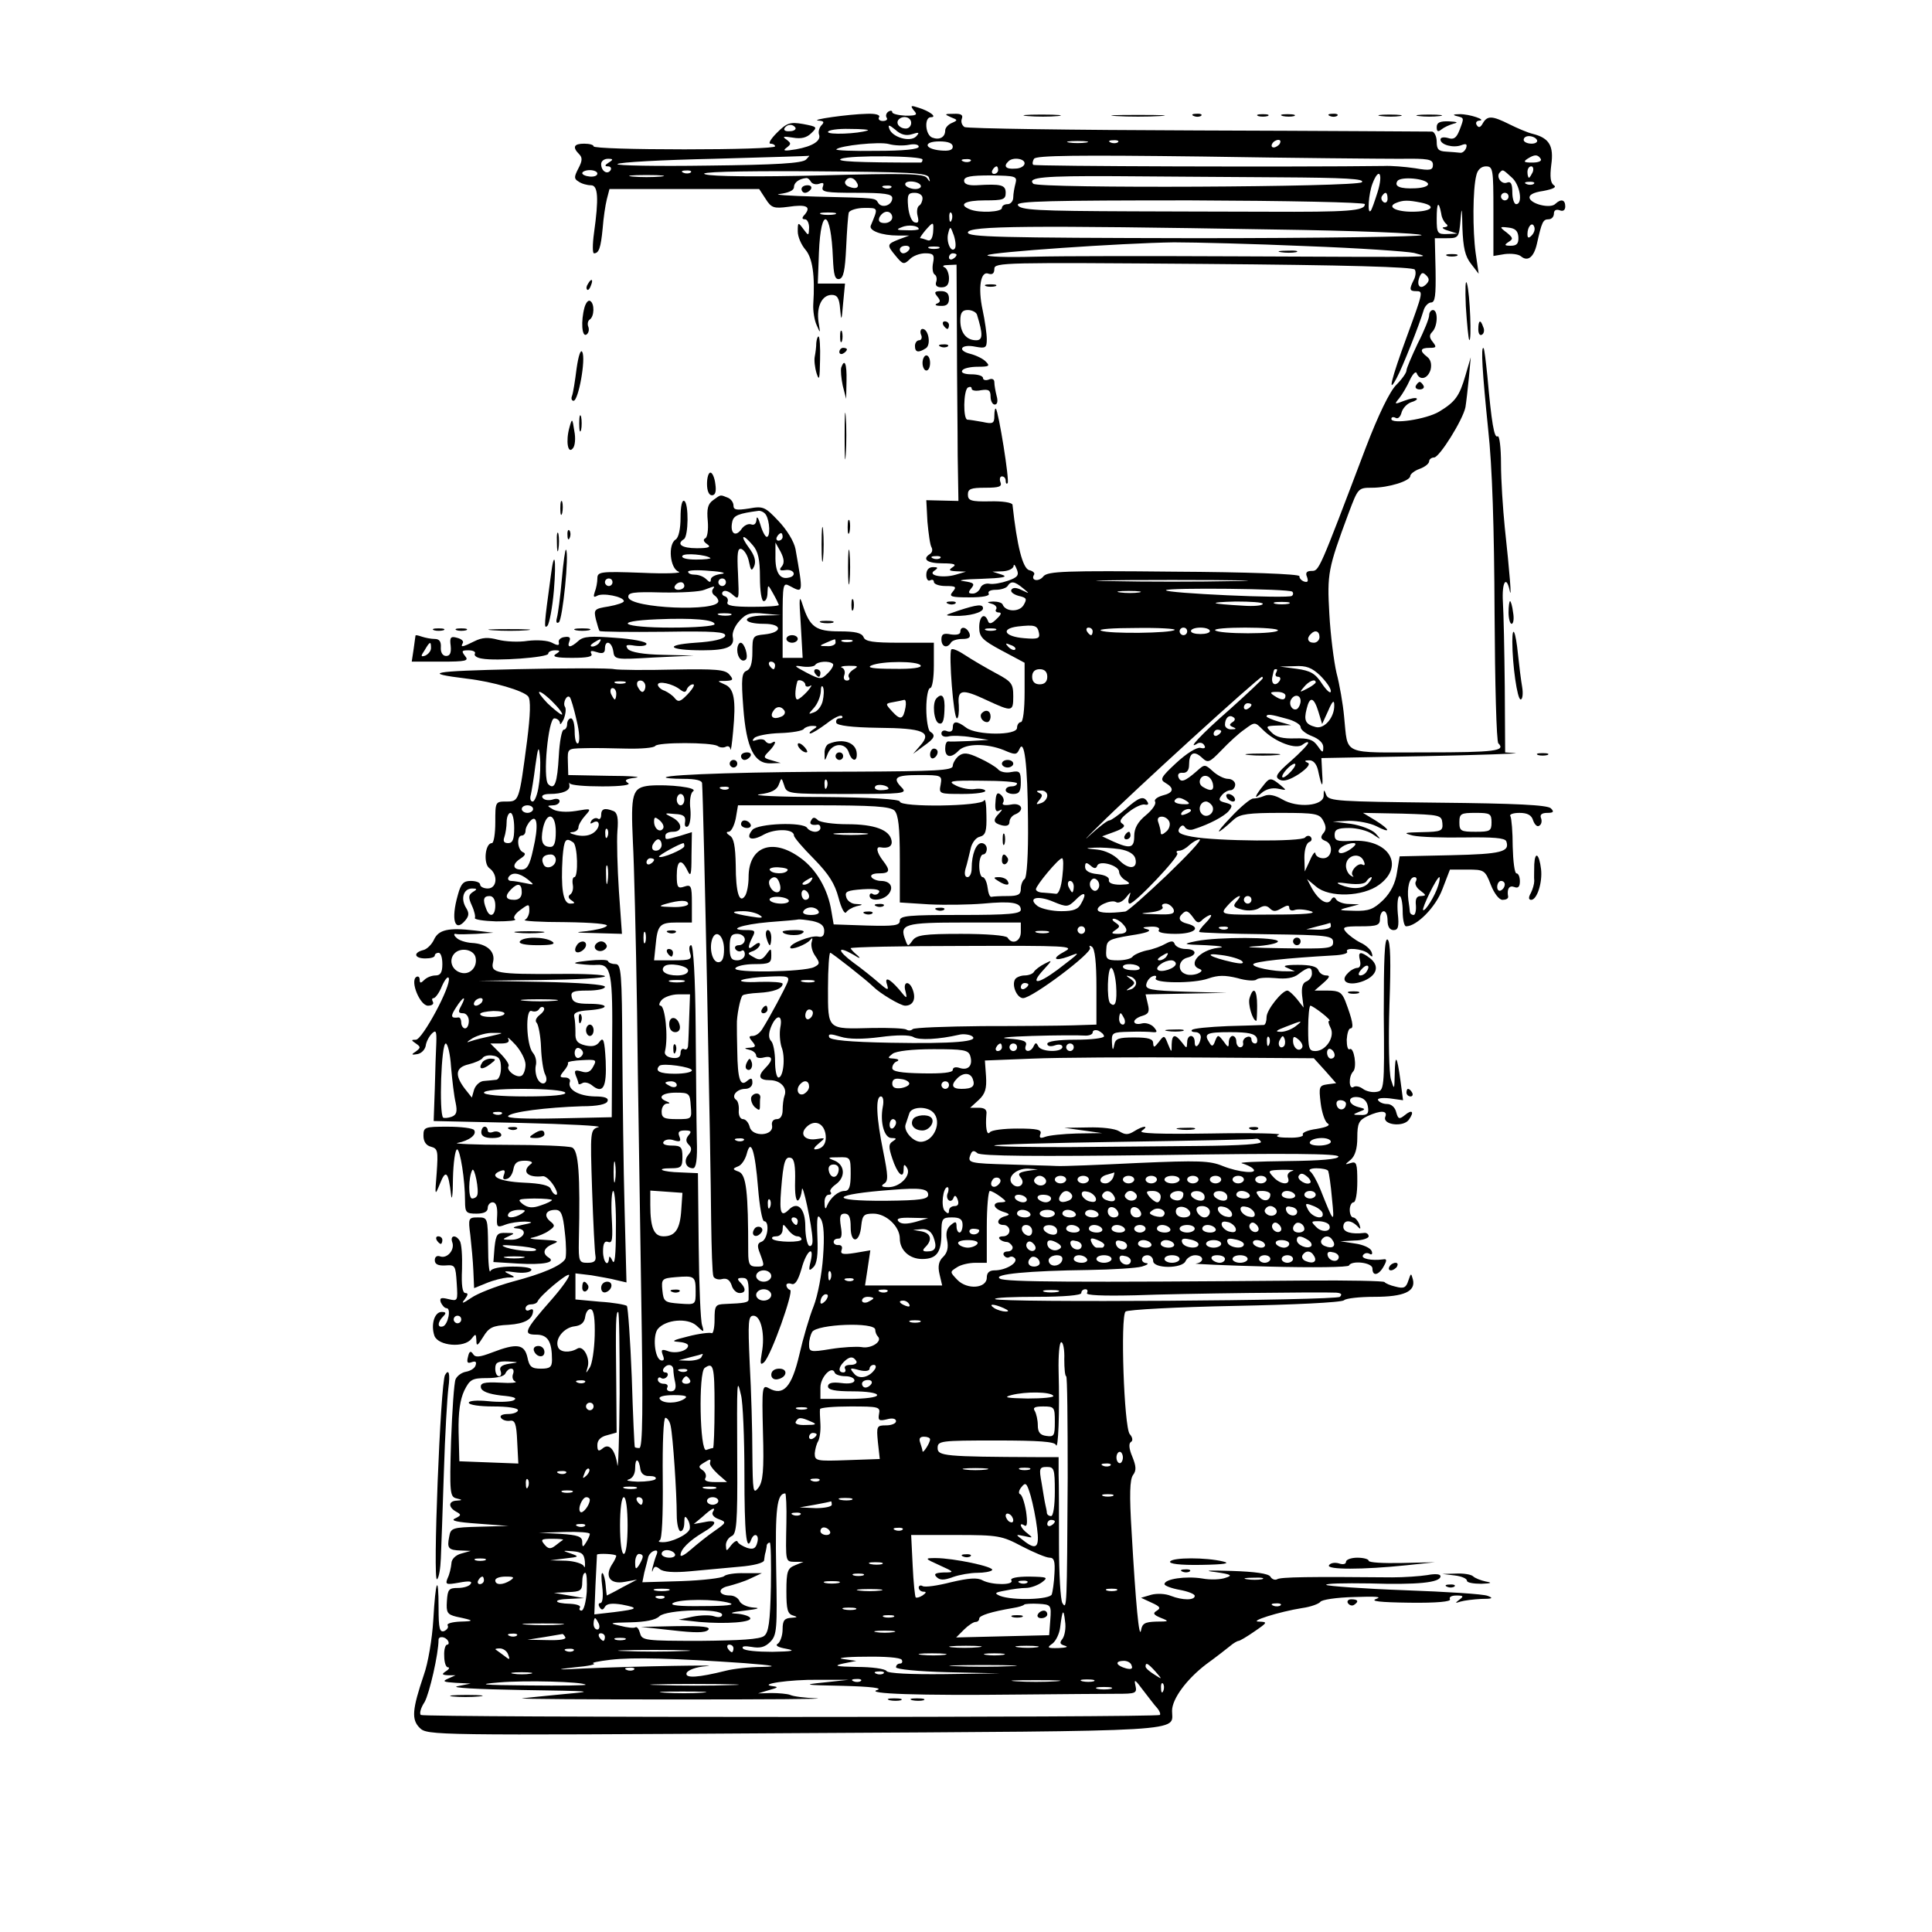 <?xml version="1.0" standalone="no"?>
<!DOCTYPE svg PUBLIC "-//W3C//DTD SVG 20010904//EN"
 "http://www.w3.org/TR/2001/REC-SVG-20010904/DTD/svg10.dtd">
<svg version="1.0" xmlns="http://www.w3.org/2000/svg"
 width="511pt" height="511pt" viewBox="0 0 511 511"
 preserveAspectRatio="xMidYMid meet">
<g transform="translate(0,511) scale(0.1,-0.1)"
fill="#000000" stroke="none">
<path d="M2417 4818 c11 -12 7 -14 -22 -14 -19 1 -35 5 -35 9 0 5 -5 5 -10 2
-6 -4 -8 -11 -5 -16 4 -5 -1 -9 -10 -9 -9 0 -13 5 -10 10 4 6 -9 10 -32 9 -49
-1 -154 -16 -128 -18 14 -1 16 -4 8 -12 -6 -6 -9 -17 -7 -24 7 -17 -16 -32
-61 -40 -30 -5 -36 -4 -25 4 13 10 13 12 0 22 -12 8 -8 9 17 5 23 -4 37 0 49
12 17 16 15 17 -22 24 -34 6 -43 3 -69 -23 -16 -16 -24 -29 -17 -29 6 0 12 -3
12 -7 0 -5 -108 -8 -240 -8 -132 0 -240 3 -240 8 0 4 -11 7 -25 7 -27 0 -32
-9 -13 -28 9 -9 8 -18 -2 -37 -12 -23 -12 -28 0 -35 8 -6 23 -10 33 -10 19 0
21 -34 8 -127 -4 -29 -4 -53 0 -53 13 0 18 14 23 66 2 27 7 61 11 77 l7 27
198 0 198 0 17 -26 c15 -24 22 -26 60 -21 47 7 61 1 44 -20 -9 -9 -8 -13 0
-13 6 0 11 -10 11 -22 -1 -22 -1 -23 -15 -4 -14 19 -15 19 -15 -6 0 -14 9 -35
20 -48 19 -22 26 -68 21 -145 -1 -17 3 -42 9 -55 10 -23 10 -23 5 8 -6 41 9
72 35 72 14 0 20 -8 22 -37 3 -34 4 -33 8 15 l5 52 -36 0 -36 0 3 82 c5 125
32 114 37 -15 2 -44 5 -57 17 -55 11 3 15 22 18 83 2 44 5 86 7 93 3 6 21 12
41 12 38 0 37 1 17 -47 -5 -13 29 -26 72 -26 l30 0 -27 -10 c-33 -13 -33 -15
-8 -45 18 -22 21 -22 36 -8 8 9 27 16 41 16 22 0 25 -4 21 -25 -3 -14 -1 -28
4 -31 5 -3 7 -12 4 -20 -3 -9 2 -14 14 -14 14 0 20 7 20 24 0 13 -6 27 -12 29
-7 3 -3 6 10 6 l22 1 1 -192 c0 -106 2 -247 2 -313 l2 -120 -43 1 -42 1 3 -57
c3 -32 7 -62 11 -68 3 -6 2 -13 -4 -17 -22 -14 -8 -25 33 -25 31 0 38 -3 27
-10 -12 -8 -10 -10 10 -11 l25 -1 -27 -8 c-34 -10 -77 -2 -56 11 10 7 9 9 -4
9 -12 0 -18 -8 -18 -21 0 -11 5 -17 10 -14 6 3 10 1 10 -4 0 -6 14 -11 31 -11
27 0 30 -2 19 -15 -11 -13 -5 -15 44 -15 36 0 55 4 51 10 -3 6 5 10 19 10 14
0 28 5 31 10 9 14 18 13 41 -6 18 -15 18 -15 -3 -5 -14 7 -24 8 -28 1 -3 -5 5
-12 19 -16 22 -5 23 -8 13 -25 -12 -19 -48 -17 -55 2 -2 5 -13 8 -25 8 -17 -1
-18 -2 -4 -6 9 -2 15 -9 12 -14 -4 -5 0 -9 7 -9 8 0 6 -6 -6 -17 -13 -13 -20
-15 -23 -5 -9 23 -23 12 -23 -17 0 -26 8 -34 60 -62 l60 -32 0 -78 c0 -46 -4
-79 -10 -79 -5 0 -10 -7 -10 -15 0 -21 -107 -20 -134 0 -25 19 -36 19 -36 0 0
-9 -6 -12 -15 -9 -8 4 -15 1 -15 -6 0 -7 8 -10 18 -8 9 3 38 2 62 -2 l45 -7
-50 -3 c-27 -1 -53 -2 -57 -1 -5 0 -8 -8 -8 -19 0 -24 16 -26 36 -5 19 19 74
19 119 1 30 -13 34 -13 41 2 13 31 22 -37 23 -190 1 -88 -3 -149 -9 -153 -5
-3 -10 -15 -10 -26 0 -15 -7 -19 -35 -19 -19 0 -38 -1 -42 -2 -5 -2 -9 9 -11
25 -2 15 -8 27 -13 27 -5 0 -9 14 -9 30 0 17 5 30 10 30 6 0 10 7 10 15 0 8
-6 15 -14 15 -14 0 -26 -29 -26 -67 0 -13 -5 -23 -11 -23 -7 0 -9 9 -5 23 4
12 9 35 13 51 3 16 14 31 25 33 15 4 18 15 17 57 0 28 -3 45 -6 39 -6 -16
-223 -19 -223 -3 0 6 -77 11 -207 12 -115 0 -188 4 -164 7 32 4 46 12 51 26 7
19 7 19 14 -2 7 -23 10 -23 167 -23 146 0 159 1 145 16 -27 27 -18 34 45 34
60 0 61 -1 57 -25 -5 -25 -4 -25 59 -25 35 0 62 4 59 9 -3 4 -16 6 -28 4 -13
-2 -35 2 -49 9 -24 12 -17 14 67 13 52 0 94 -3 94 -7 0 -5 -7 -8 -15 -8 -8 0
-15 -4 -15 -10 0 -5 9 -10 20 -10 16 0 20 7 20 31 0 28 -3 31 -25 27 -14 -3
-29 0 -35 7 -5 6 -28 20 -50 30 -32 15 -42 15 -55 5 -8 -7 -15 -19 -15 -26 0
-12 -46 -14 -257 -15 -260 0 -494 -7 -502 -15 -2 -2 18 -4 46 -4 33 0 50 -4
50 -12 4 -51 23 -992 24 -1157 1 -74 3 -140 6 -147 2 -6 13 -10 23 -7 12 3 20
-2 25 -16 3 -12 13 -21 21 -21 17 0 18 12 2 28 -9 9 -8 12 5 12 16 0 18 -7 17
-57 0 -8 -11 -10 -62 -12 -26 -1 -28 -4 -28 -42 0 -22 -4 -38 -8 -35 -4 2 -33
-1 -63 -9 -37 -9 -45 -13 -26 -14 15 -1 27 -5 27 -10 0 -14 -34 -23 -55 -14
-15 5 -17 3 -12 -11 5 -12 3 -16 -5 -14 -17 6 -22 66 -8 83 21 25 78 30 102 9
20 -19 21 -19 15 1 -4 11 -8 106 -9 211 l-2 191 -45 2 c-50 1 -71 11 -25 11
26 0 29 4 29 30 0 26 -4 30 -28 30 -17 0 -26 4 -22 10 4 6 16 8 27 4 17 -5 20
-3 15 10 -5 12 -1 16 15 16 16 0 18 -3 9 -13 -8 -10 -7 -17 1 -25 8 -8 8 -15
-1 -26 -14 -16 -7 -36 12 -36 8 0 12 23 10 77 -1 43 -2 176 -3 296 -1 131 -6
217 -12 217 -5 0 -6 -9 -3 -20 6 -18 2 -20 -44 -20 l-51 0 4 39 c5 55 11 61
57 61 l39 0 0 51 c0 46 -2 50 -20 44 -17 -6 -20 -2 -20 29 0 41 12 47 28 14 9
-19 11 -13 11 39 l1 62 -32 -10 c-40 -11 -38 -11 -38 1 0 6 9 10 20 10 27 0
25 24 -2 38 -22 11 -22 12 7 9 23 -1 29 -6 27 -21 -2 -10 1 -15 7 -12 6 4 9
25 7 46 -3 23 1 43 7 47 15 10 -64 19 -115 15 -46 -5 -50 -20 -44 -150 3 -53
8 -254 11 -447 2 -192 8 -531 11 -752 5 -298 4 -403 -5 -403 -6 0 -12 1 -12 3
-1 1 -5 84 -8 184 -4 100 -10 185 -13 189 -4 3 -36 9 -71 11 l-65 6 0 34 0 35
42 -5 c22 -4 53 -9 67 -13 l26 -6 -5 194 c-3 106 -5 295 -6 420 -1 206 -3 228
-18 228 -9 0 -18 3 -20 8 -1 4 -25 4 -53 1 -38 -4 -43 -7 -20 -9 17 -2 36 -3
44 -2 38 2 42 -22 40 -215 l-1 -188 -140 -3 c-88 -2 -138 0 -134 6 7 11 101
23 195 26 41 0 66 5 68 14 3 8 -8 12 -34 12 -42 1 -72 18 -66 38 3 6 -3 12
-12 12 -15 0 -16 2 -4 17 8 9 13 19 11 22 -1 3 16 6 38 7 37 2 39 1 29 -17 -7
-14 -16 -18 -31 -13 -17 5 -20 3 -15 -11 4 -9 7 -19 7 -21 0 -3 5 -2 10 1 6 4
17 1 25 -5 30 -25 40 -6 37 64 -3 55 -6 64 -16 51 -8 -12 -20 -14 -38 -10 -21
5 -27 13 -26 33 0 15 -1 34 -3 42 -3 11 7 16 39 18 55 4 55 17 0 17 -33 0 -43
4 -46 18 -3 14 4 17 42 17 25 0 46 4 46 10 0 6 -67 11 -167 13 l-168 3 168 2
c92 1 167 5 167 10 0 4 -55 7 -123 6 -162 -1 -180 2 -173 31 7 28 -16 49 -56
51 -16 1 -35 7 -41 14 -7 6 -7 11 -2 10 6 -2 30 -1 55 0 l45 3 -50 6 c-69 8
-95 2 -107 -24 -6 -13 -19 -26 -29 -28 -27 -7 -23 -22 6 -22 14 0 25 3 25 8 0
4 5 7 10 7 6 0 10 -13 10 -30 0 -22 -5 -30 -18 -30 -10 0 -23 -5 -30 -12 -9
-9 -12 -9 -12 1 0 7 -4 10 -9 7 -17 -11 10 -76 31 -76 11 0 16 5 13 10 -3 6
-3 10 2 10 4 0 15 14 22 32 8 18 16 27 18 21 7 -20 -70 -163 -87 -163 -13 0
-13 -1 0 -10 13 -9 13 -11 0 -21 -13 -8 -12 -10 4 -7 11 2 20 12 22 22 1 10 9
25 16 32 11 11 13 7 12 -24 -1 -20 -3 -75 -4 -122 l-3 -85 229 -5 c126 -3 219
-8 207 -11 -22 -7 -22 -9 -17 -165 3 -88 7 -167 9 -176 2 -13 -3 -18 -21 -18
-22 0 -24 3 -23 58 4 178 -1 240 -18 247 -10 4 -88 7 -173 7 -85 0 -144 3
-130 5 31 6 52 22 44 34 -3 5 -34 9 -70 9 -61 0 -64 -1 -64 -24 0 -15 7 -26
20 -29 18 -5 19 -11 15 -69 -5 -62 -5 -62 9 -28 15 38 22 31 29 -30 2 -19 5 0
5 43 1 42 6 77 11 77 8 0 21 -80 21 -137 0 -30 3 -33 30 -33 20 0 30 5 30 15
0 8 6 15 13 15 9 0 13 -12 12 -34 -2 -32 -1 -34 22 -25 13 5 36 8 51 8 24 -1
23 -3 -8 -9 -23 -5 -27 -8 -13 -9 33 -2 18 -31 -16 -30 -23 0 -24 1 -6 9 18 8
17 9 -6 9 -24 1 -27 -3 -31 -38 l-3 -39 65 -4 c67 -4 102 3 81 16 -18 11 -13
26 12 36 18 7 13 9 -28 11 -29 1 -40 4 -25 6 13 3 33 11 42 18 16 11 17 14 3
25 -18 15 -11 30 14 30 15 0 20 -11 25 -60 4 -33 4 -65 1 -70 -11 -18 -60 -39
-140 -60 -43 -12 -92 -31 -109 -43 -22 -15 -27 -16 -17 -4 9 12 10 17 2 17 -8
0 -11 21 -9 63 1 34 -1 68 -6 75 -10 17 -26 15 -20 -3 8 -20 -13 -45 -32 -38
-8 3 -14 -1 -14 -10 0 -11 9 -15 28 -14 26 2 27 0 30 -47 3 -47 3 -48 -22 -42
-20 5 -24 3 -20 -9 4 -8 10 -15 15 -15 13 0 4 -43 -9 -48 -16 -5 -15 11 0 26
9 9 8 12 -4 12 -19 0 -29 -34 -19 -63 10 -27 79 -33 98 -8 11 14 12 14 13 -4
0 -17 3 -15 18 9 15 25 25 30 67 32 44 3 64 15 65 37 0 5 -4 5 -10 2 -5 -3
-10 -1 -10 4 0 6 6 11 14 11 8 0 16 3 18 8 7 16 78 75 83 70 3 -3 -17 -32 -45
-64 -73 -83 -78 -94 -42 -94 31 0 42 -18 42 -67 0 -19 -6 -23 -29 -23 -25 0
-31 5 -36 30 -8 35 -28 38 -93 13 -34 -13 -45 -14 -51 -4 -6 9 -10 7 -13 -7
-4 -15 -2 -19 9 -15 11 4 14 1 11 -8 -2 -8 -14 -15 -25 -17 -12 -2 -24 -11
-28 -20 -4 -9 -9 -83 -12 -164 -4 -135 -3 -147 14 -151 17 -4 17 -5 1 -6 -22
-1 -23 -17 -2 -29 15 -8 14 -10 -2 -18 -14 -6 4 -10 61 -14 l80 -6 -76 -2
c-73 -2 -77 -3 -81 -27 -6 -30 -2 -35 31 -36 l26 -1 -25 -7 c-15 -4 -26 -15
-26 -26 -1 -11 -5 -29 -10 -39 -7 -17 -4 -18 30 -12 26 5 36 4 31 -3 -3 -6
-18 -11 -34 -11 -24 0 -27 -4 -29 -35 -2 -30 1 -35 25 -41 48 -10 49 -12 10
-13 -21 -1 -36 -5 -33 -10 3 -5 -1 -11 -9 -15 -12 -4 -15 6 -15 61 0 93 -8 75
-14 -32 -3 -50 -14 -115 -25 -145 -31 -92 -33 -118 -11 -140 20 -20 33 -20
993 -14 1058 6 997 3 997 59 0 32 39 84 90 123 25 18 53 40 63 48 9 8 20 14
23 14 3 0 22 11 42 25 35 24 35 25 12 26 -29 0 52 26 115 36 22 3 43 11 47 16
3 6 44 12 90 13 56 2 75 1 58 -5 -17 -6 10 -9 88 -10 73 -1 111 3 107 9 -3 6
4 10 17 10 19 0 20 -2 8 -11 -12 -9 -12 -10 3 -5 10 3 35 6 55 7 29 0 33 2 17
8 -11 5 -110 11 -220 15 -110 4 -203 11 -207 14 -4 4 47 5 114 4 127 -4 188 2
188 19 0 6 -14 7 -35 3 -19 -3 -61 -6 -93 -6 -218 2 -296 1 -304 -5 -6 -3 -14
0 -18 7 -5 8 -40 13 -101 15 -65 2 -78 1 -44 -3 42 -6 46 -9 27 -15 -13 -5
-41 -6 -62 -2 -43 7 -100 -1 -100 -15 0 -4 18 -11 40 -15 22 -4 40 -11 40 -16
0 -12 -32 -12 -63 0 -14 6 -37 7 -52 3 l-27 -8 28 -13 c22 -10 25 -14 14 -21
-12 -7 -9 -11 10 -19 23 -9 23 -10 -12 -10 -30 -1 -37 -5 -40 -23 -5 -26 -14
68 -25 261 -6 97 -5 138 4 150 9 12 8 23 -2 48 -9 21 -10 35 -4 39 6 3 5 12
-3 21 -15 19 -25 310 -11 324 5 5 135 12 289 15 153 3 283 9 289 15 5 5 41 9
80 9 78 0 110 14 102 46 -5 18 -5 17 -12 -3 -6 -19 -12 -22 -34 -16 -14 3 -27
9 -29 12 -1 3 -95 5 -210 4 -612 -5 -792 -4 -807 5 -22 12 78 21 235 23 63 1
126 5 140 9 14 4 19 8 13 9 -18 1 -16 21 2 21 8 0 15 -7 15 -15 0 -21 78 -21
86 0 4 8 15 15 25 15 24 0 25 -19 2 -22 -10 -1 77 -5 192 -8 116 -3 212 -2
213 3 7 14 62 8 62 -8 0 -22 17 -18 30 6 9 16 8 20 -2 18 -31 -4 -59 2 -53 11
4 6 11 7 17 4 6 -4 9 -1 6 7 -3 8 -22 17 -44 20 l-39 6 38 2 c20 0 37 6 37 11
0 6 -6 10 -12 9 -33 -4 -55 2 -55 16 0 18 18 20 36 3 10 -11 11 -10 6 5 -4 9
-11 17 -16 17 -5 0 -9 9 -9 20 0 11 5 20 10 20 6 0 10 25 10 55 0 47 -2 54
-17 49 -17 -5 -17 -5 0 9 11 10 17 29 17 58 0 38 4 46 27 57 35 16 54 15 47
-2 -8 -21 47 -28 62 -8 16 22 9 29 -11 12 -14 -11 -17 -10 -22 8 -3 13 -13 22
-24 22 -10 0 -20 4 -24 10 -3 5 9 7 30 5 l36 -5 -7 53 c-9 66 -14 72 -15 16
-1 -42 -1 -43 -10 -14 -5 17 -7 103 -4 197 4 114 3 168 -5 173 -8 5 -10 -53
-10 -197 2 -200 1 -203 -20 -206 -11 -2 -27 2 -35 8 -8 6 -19 9 -25 5 -12 -8
-14 27 -1 41 11 11 2 66 -9 59 -5 -3 -8 8 -8 25 1 16 5 30 10 30 10 0 5 23
-14 73 -9 22 -16 27 -46 27 l-35 0 23 20 c17 15 19 20 8 20 -9 0 -18 6 -21 14
-4 10 -21 14 -54 14 -35 0 -42 -3 -28 -8 l20 -9 -20 0 c-36 -1 -95 11 -90 19
5 7 88 16 212 23 22 1 39 5 36 10 -7 12 42 8 56 -5 11 -11 13 -10 9 2 -2 8
-16 21 -30 27 -14 7 -31 20 -38 28 -11 13 -6 15 39 15 44 0 51 3 51 20 0 11 5
20 10 20 6 0 10 -11 10 -25 0 -16 6 -25 16 -25 12 0 15 9 11 45 -2 25 0 45 5
45 4 0 8 -18 8 -40 0 -22 4 -40 9 -40 28 0 78 50 96 98 l20 52 46 0 c44 0 47
-1 62 -40 9 -23 22 -40 31 -40 9 0 15 3 15 8 -4 21 3 31 16 26 10 -4 15 0 15
15 0 12 -4 21 -9 21 -5 0 -9 32 -10 71 0 38 -3 74 -6 80 -4 5 7 9 24 9 21 0
32 -6 36 -20 4 -11 11 -18 16 -14 6 3 8 12 5 20 -4 9 2 14 16 14 17 0 19 3 10
12 -9 9 -93 13 -299 15 -263 3 -288 4 -295 20 -6 16 -7 16 -7 -2 -1 -27 -70
-33 -110 -9 -19 11 -35 14 -47 9 -11 -5 -24 -7 -29 -7 -6 1 -33 -21 -60 -50
-45 -47 -40 -50 9 -5 16 14 39 17 123 17 93 0 103 -2 113 -21 8 -15 8 -24 0
-33 -8 -10 -7 -15 5 -20 23 -8 19 -46 -5 -46 -11 0 -20 6 -21 13 0 6 -7 -1
-14 -18 l-14 -30 -1 37 c0 20 5 38 13 41 6 2 8 8 4 13 -4 5 -11 4 -15 -1 -8
-12 -235 -10 -299 2 -32 6 -40 11 -34 22 6 9 11 10 15 3 4 -6 14 -9 24 -5 41
13 80 34 92 48 11 14 10 17 -9 22 -17 4 -19 8 -10 19 6 8 17 14 24 14 6 0 12
7 12 15 0 8 -9 15 -19 15 -10 0 -28 9 -40 20 -21 19 -22 19 -42 1 -32 -28 -43
-32 -49 -17 -3 8 1 13 11 12 11 -1 17 7 17 21 0 31 12 39 33 20 17 -16 20 -15
53 19 19 20 46 45 61 55 27 20 27 20 48 -1 33 -33 89 -54 106 -39 8 6 14 8 14
4 0 -4 -21 -26 -46 -48 -38 -33 -43 -42 -30 -49 11 -6 27 -1 52 15 23 16 31
27 22 30 -9 4 -7 6 4 6 11 1 20 -9 24 -26 10 -47 14 -50 11 -8 l-2 40 270 5
c149 3 258 7 243 8 l-27 2 -1 173 c-1 94 -3 196 -5 225 -3 52 9 72 18 30 6
-28 0 47 -13 167 -5 50 -10 125 -10 168 0 43 -4 76 -9 73 -9 -6 -16 36 -27
159 -4 39 -8 72 -10 74 -8 8 -3 -67 12 -214 11 -100 16 -261 17 -487 1 -185 5
-340 10 -344 20 -20 -8 -24 -192 -24 -226 0 -205 -10 -216 95 -3 33 -12 85
-20 115 -7 30 -16 101 -19 156 -6 107 -4 119 51 267 25 66 25 67 62 67 44 0
101 18 101 31 0 5 11 14 25 19 14 5 25 14 25 20 0 5 6 10 13 10 14 0 76 99 83
133 2 12 6 47 9 77 l5 55 -14 -48 c-16 -55 -27 -70 -70 -96 -34 -20 -126 -34
-126 -19 0 5 5 6 11 3 6 -4 13 2 16 14 3 11 14 23 25 27 11 3 18 8 15 10 -2 3
-17 0 -33 -6 -26 -10 -27 -10 -13 7 8 10 21 32 28 48 8 17 16 24 18 18 8 -21
30 -15 37 10 3 14 0 26 -9 33 -21 16 -19 24 6 24 18 0 19 2 9 15 -10 12 -10
19 -2 27 15 15 16 58 2 58 -5 0 -10 -6 -10 -14 0 -8 -13 -41 -30 -74 -16 -34
-30 -66 -30 -72 0 -6 -12 -23 -27 -38 -17 -17 -47 -78 -81 -167 -124 -327
-123 -325 -143 -325 -13 0 -17 -5 -12 -16 4 -12 2 -15 -8 -12 -8 3 -13 10 -12
14 1 6 -142 11 -331 12 -289 3 -334 1 -346 -12 -12 -16 -35 -12 -25 4 3 4 -3
10 -13 12 -17 5 -32 63 -44 173 -1 6 -28 10 -60 9 -50 -1 -58 2 -58 18 0 15 8
18 46 18 37 0 45 3 40 15 -3 8 -1 15 4 15 6 0 10 -5 10 -12 0 -6 2 -9 5 -6 6
5 -24 190 -31 197 -2 2 -4 -6 -4 -19 0 -20 -4 -22 -31 -16 -17 3 -35 6 -40 6
-12 0 -11 77 1 85 6 3 10 2 10 -3 0 -5 11 -7 25 -4 20 3 25 0 25 -17 0 -11 5
-21 11 -21 7 0 9 9 5 23 -3 12 -6 28 -6 36 0 8 -6 11 -15 7 -8 -3 -15 -1 -15
4 0 6 -14 10 -31 10 -17 0 -28 4 -24 10 3 6 22 10 41 10 30 0 33 2 22 13 -7 8
-26 17 -41 21 -37 9 -25 27 13 19 27 -5 30 -3 30 20 0 14 -5 49 -11 77 -13 60
-5 105 16 96 10 -3 15 1 15 13 0 17 25 17 553 13 381 -3 554 -8 559 -15 4 -6
2 -19 -3 -28 -12 -24 -11 -29 6 -29 20 0 20 0 -25 -123 -40 -109 -51 -154 -26
-107 15 27 60 141 71 178 3 12 13 22 20 22 11 0 13 19 12 85 l-2 85 32 0 c31
0 32 2 36 48 3 38 4 34 5 -21 2 -52 7 -75 23 -95 l20 -26 -8 55 c-8 58 -8 169
2 206 3 14 13 23 25 23 19 0 20 -7 20 -118 l0 -119 30 5 c17 2 36 0 43 -6 18
-15 34 -2 42 33 13 58 16 65 31 65 8 0 14 7 14 15 0 9 6 12 15 9 9 -4 15 0 15
10 0 18 -11 21 -26 7 -12 -13 -61 -2 -68 14 -3 9 8 16 36 20 26 5 36 10 28 15
-9 6 -11 22 -7 54 7 50 -5 71 -49 82 -13 3 -41 15 -61 25 -46 23 -59 24 -71 3
-6 -11 -11 -13 -16 -5 -4 6 -1 11 6 12 23 1 -26 18 -52 17 -16 0 -19 -2 -7 -5
20 -5 20 -4 7 -38 -8 -20 -15 -25 -30 -20 -11 3 -20 2 -20 -4 0 -14 34 -23 55
-15 13 5 16 3 13 -7 -3 -8 -10 -14 -16 -13 -7 1 -23 2 -37 3 -20 1 -25 6 -25
26 0 14 -6 26 -12 27 -7 0 -286 2 -619 3 -333 1 -611 5 -618 9 -7 5 -10 14 -7
22 4 10 -2 14 -22 13 -24 0 -25 -1 -7 -9 18 -7 19 -8 3 -15 -10 -4 -18 -13
-18 -20 0 -18 -15 -26 -34 -19 -19 7 -22 54 -4 54 18 0 -3 16 -32 25 -21 7
-23 6 -13 -7z m-7 -33 c0 -8 -6 -15 -14 -15 -17 0 -28 14 -19 24 12 12 33 6
33 -9z m-306 -13 c2 -4 -4 -9 -15 -9 -11 -1 -17 2 -14 8 7 11 22 12 29 1z
m308 -17 c19 6 21 5 11 -6 -16 -16 -64 -2 -71 21 -4 11 0 10 16 -3 14 -13 28
-17 44 -12z m-117 10 c-26 -9 -105 -12 -105 -4 0 5 26 9 58 8 31 0 53 -2 47
-4z m1770 -25 c3 -5 -3 -10 -14 -10 -12 0 -21 5 -21 10 0 6 6 10 14 10 8 0 18
-4 21 -10z m-1661 -13 c14 3 26 1 26 -5 0 -7 -41 -11 -112 -11 -61 -1 -109 1
-106 4 10 10 114 21 139 14 14 -4 38 -5 53 -2z m116 -5 c0 -9 -10 -12 -32 -10
-44 4 -47 24 -3 24 23 0 35 -5 35 -14z m353 11 c-13 -2 -33 -2 -45 0 -13 2 -3
4 22 4 25 0 35 -2 23 -4z m84 1 c-3 -3 -12 -4 -19 -1 -8 3 -5 6 6 6 11 1 17
-2 13 -5z m428 -4 c-3 -5 -11 -10 -16 -10 -6 0 -7 5 -4 10 3 6 11 10 16 10 6
0 7 -4 4 -10z m-1253 -42 c-10 -10 -79 -14 -260 -16 -136 -2 -243 0 -239 4 5
5 119 11 255 14 136 4 249 7 252 8 2 1 -2 -4 -8 -10z m308 0 c0 -5 -2 -8 -5
-8 -170 0 -227 3 -210 10 24 10 215 8 215 -2z m1263 2 c75 1 87 -1 87 -16 0
-14 -7 -16 -47 -9 -27 4 -64 7 -83 6 -234 -3 -923 -1 -927 3 -3 2 -2 10 2 16
5 9 118 10 444 6 240 -4 475 -6 524 -6z m372 0 c4 -6 -6 -10 -22 -10 -22 0
-25 2 -13 10 19 12 27 12 35 0z m-2465 -10 c-11 -7 -11 -10 -2 -10 7 0 10 -5
7 -10 -8 -13 -25 -3 -25 16 0 8 8 14 18 14 14 0 15 -2 2 -10z m957 4 c-3 -3
-12 -4 -19 -1 -8 3 -5 6 6 6 11 1 17 -2 13 -5z m143 -6 c0 -7 -11 -14 -25 -14
-24 -2 -32 6 -18 19 11 12 43 8 43 -5z m-70 -18 c0 -5 -5 -10 -11 -10 -5 0 -7
5 -4 10 3 6 8 10 11 10 2 0 4 -4 4 -10z m1414 -5 c-4 -8 -8 -15 -10 -15 -2 0
-4 7 -4 15 0 8 4 15 10 15 5 0 7 -7 4 -15z m-2474 -4 c0 -6 -9 -9 -20 -8 -11
1 -20 5 -20 9 0 4 9 8 20 8 11 0 20 -4 20 -9z m247 3 c-3 -3 -12 -4 -19 -1 -8
3 -5 6 6 6 11 1 17 -2 13 -5z m630 -14 c4 -12 3 -13 -5 -1 -8 12 -55 13 -283
7 -164 -4 -286 -3 -304 3 -20 6 74 9 279 8 266 -2 310 -4 313 -17z m1541 1
c22 -18 31 -71 12 -71 -5 0 -10 14 -10 31 0 23 -4 30 -14 26 -15 -6 -30 16
-19 27 8 8 7 9 31 -13z m-2250 2 c-21 -2 -55 -2 -75 0 -21 2 -4 4 37 4 41 0
58 -2 38 -4z m938 -18 c-3 -11 -6 -28 -6 -37 0 -10 -7 -18 -15 -18 -8 0 -15
-4 -15 -10 0 -11 -59 -14 -84 -4 -33 13 -14 24 39 24 48 0 55 2 55 20 0 21
-12 24 -77 20 -22 -1 -33 3 -33 12 0 11 17 14 71 14 65 -1 70 -2 65 -21z m694
16 c179 -1 231 -4 222 -13 -13 -13 -857 -17 -869 -4 -17 17 28 21 214 20 109
-1 304 -2 433 -3z m264 -38 c-8 -25 -16 -49 -19 -51 -9 -9 -5 46 5 72 17 45
29 28 14 -21z m-1499 26 c4 -6 14 -8 22 -5 11 4 13 2 9 -9 -4 -13 9 -15 89
-15 75 0 95 -3 95 -14 0 -19 -27 -28 -37 -13 -9 14 0 13 -165 17 -73 2 -116 5
-95 7 22 3 37 9 37 18 0 12 13 22 32 24 4 1 10 -4 13 -10z m120 0 c10 -14 1
-21 -19 -13 -9 3 -13 10 -10 15 7 12 21 11 29 -2z m1512 -5 c2 -6 -12 -11 -33
-12 -41 -2 -57 5 -48 19 8 13 76 7 81 -7z m-1342 -4 c3 -5 -3 -10 -14 -10 -11
0 -23 5 -26 10 -3 6 3 10 14 10 11 0 23 -4 26 -10z m1622 4 c-3 -3 -12 -4 -19
-1 -8 3 -5 6 6 6 11 1 17 -2 13 -5z m-1700 -10 c-3 -3 -12 -4 -19 -1 -8 3 -5
6 6 6 11 1 17 -2 13 -5z m83 -28 c0 -8 -4 -17 -9 -20 -5 -3 -7 -16 -4 -27 4
-16 2 -20 -8 -17 -8 2 -15 21 -17 41 -3 32 0 37 17 37 12 0 21 -6 21 -14z
m1230 -2 c0 -8 -5 -12 -10 -9 -6 4 -8 11 -5 16 9 14 15 11 15 -7z m320 6 c0
-5 -4 -10 -10 -10 -5 0 -10 5 -10 10 0 6 5 10 10 10 6 0 10 -4 10 -10z m-380
-20 c0 -18 -43 -21 -260 -20 -124 0 -283 1 -355 1 -251 1 -298 3 -303 17 -3
10 87 12 457 12 254 -1 461 -5 461 -10z m149 4 c43 -9 28 -24 -24 -24 -43 0
-67 13 -43 23 19 8 32 8 67 1z m53 -29 c1 -11 8 -23 13 -27 6 -5 4 -8 -5 -9
-8 0 -4 -5 10 -9 l25 -8 -27 -1 c-26 -1 -28 2 -28 41 0 42 5 49 12 13z m-1604
-2 c-10 -2 -26 -2 -35 0 -10 3 -2 5 17 5 19 0 27 -2 18 -5z m152 -8 c0 -8 -9
-15 -20 -15 -13 0 -18 5 -14 15 4 8 12 15 20 15 8 0 14 -7 14 -15z m157 -7
c-3 -8 -6 -5 -6 6 -1 11 2 17 5 13 3 -3 4 -12 1 -19z m-87 -24 c0 -2 -15 -4
-32 -3 -27 0 -29 2 -13 8 18 8 45 4 45 -5z m38 -9 c-2 -17 -7 -24 -16 -20 -8
3 -15 5 -18 5 -2 0 4 9 13 20 22 25 23 25 21 -5z m1583 -8 c-8 -8 -11 -7 -11
4 0 20 13 34 18 19 3 -7 -1 -17 -7 -23z m-1526 -35 c-10 -11 -23 19 -17 41 5
20 6 19 15 -6 5 -16 6 -31 2 -35z m843 51 c216 -3 392 -10 392 -15 0 -4 -270
-8 -600 -8 -521 1 -600 3 -600 15 0 18 165 19 808 8z m648 -20 c1 -17 -4 -23
-20 -23 -17 0 -18 2 -6 10 13 8 12 11 -5 25 -20 15 -19 16 5 13 18 -2 25 -9
26 -25z m-561 -24 c138 -5 266 -14 285 -18 34 -9 34 -9 -15 -10 -27 -1 -232 0
-455 1 -223 1 -463 1 -535 -1 -71 -2 -127 0 -123 4 8 8 353 32 493 34 55 0
213 -4 350 -10z m-1050 -9 c-3 -5 -10 -10 -16 -10 -5 0 -9 5 -9 10 0 6 7 10
16 10 8 0 12 -4 9 -10z m78 3 c-7 -2 -19 -2 -25 0 -7 3 -2 5 12 5 14 0 19 -2
13 -5z m47 -17 c0 -3 -4 -8 -10 -11 -5 -3 -10 -1 -10 4 0 6 5 11 10 11 6 0 10
-2 10 -4z m1242 -78 c-15 -15 -26 -4 -18 18 5 13 9 15 18 6 9 -9 9 -15 0 -24z
m-1188 -80 c16 -52 16 -68 -2 -68 -26 0 -42 20 -42 52 0 21 5 28 20 28 11 0
22 -6 24 -12z m-97 -644 c-3 -3 -12 -4 -19 -1 -8 3 -5 6 6 6 11 1 17 -2 13 -5z
m179 -60 c-17 -6 -39 -10 -49 -8 -10 2 -21 -3 -24 -11 -3 -8 -12 -15 -20 -15
-12 0 -13 3 -4 14 10 12 7 15 -21 19 -18 2 3 5 47 6 57 2 73 5 55 11 l-25 8
28 1 c15 1 27 7 28 14 0 6 4 3 8 -8 7 -16 3 -22 -23 -31z m597 -1 c-90 -2
-236 -2 -325 0 -90 1 -17 3 162 3 179 0 252 -2 163 -3z m155 -28 c3 -3 3 -8
-1 -11 -7 -8 -338 7 -333 15 5 7 326 4 334 -4z m-405 -2 c-13 -2 -35 -2 -50 0
-16 2 -5 4 22 4 28 0 40 -2 28 -4z m327 -30 c0 -5 -24 -7 -52 -5 -89 5 -97 9
-20 11 39 0 72 -2 72 -6z m68 0 c-10 -2 -26 -2 -35 0 -10 3 -2 5 17 5 19 0 27
-2 18 -5z m-660 -77 c3 -15 -3 -17 -39 -14 -52 4 -64 25 -17 31 45 5 52 3 56
-17z m-115 7 c-7 -2 -19 -2 -25 0 -7 3 -2 5 12 5 14 0 19 -2 13 -5z m257 -3
c0 -5 -2 -10 -4 -10 -3 0 -8 5 -11 10 -3 6 -1 10 4 10 6 0 11 -4 11 -10z m217
4 c-9 -9 -174 -11 -195 -2 -9 4 32 7 92 7 60 1 106 -2 103 -5z m33 -4 c0 -5
-4 -10 -10 -10 -5 0 -10 5 -10 10 0 6 5 10 10 10 6 0 10 -4 10 -10z m60 1 c0
-5 -11 -8 -25 -8 -14 0 -25 3 -25 8 0 5 11 9 25 9 14 0 25 -4 25 -9z m180 2
c0 -5 -36 -8 -79 -8 -44 0 -83 3 -87 8 -4 4 32 7 79 7 48 0 87 -3 87 -7z m110
-18 c0 -8 -7 -15 -15 -15 -16 0 -20 12 -8 23 11 12 23 8 23 -8z m-805 -33 c-3
-3 -11 0 -18 7 -9 10 -8 11 6 5 10 -3 15 -9 12 -12z m807 -69 c15 -15 28 -33
28 -41 0 -8 -10 0 -23 19 -18 28 -31 35 -67 40 l-45 6 39 1 c31 2 46 -4 68
-25z m-722 -3 c0 -13 -7 -20 -20 -20 -13 0 -20 7 -20 20 0 13 7 20 20 20 13 0
20 -7 20 -20z m605 10 c-3 -5 -1 -10 5 -10 6 0 8 -4 5 -10 -10 -16 -23 -11
-20 8 5 23 4 22 11 22 3 0 2 -4 -1 -10z m-35 -14 c0 -2 -39 -39 -87 -82 -78
-68 -116 -110 -85 -90 6 3 14 1 17 -5 5 -7 1 -10 -10 -7 -10 2 -37 -15 -64
-40 -41 -38 -44 -44 -28 -53 24 -14 21 -26 -8 -33 -14 -4 -23 -11 -20 -16 4
-6 -7 -22 -24 -36 -22 -18 -31 -35 -31 -55 0 -32 -10 -35 -55 -15 l-30 14 33
12 c24 9 30 15 21 21 -10 6 -6 14 16 31 16 13 36 22 43 20 8 -2 11 1 7 7 -10
17 -22 13 -58 -19 -19 -16 -38 -30 -43 -30 -5 0 -27 -17 -49 -37 -22 -21 -14
-11 20 22 91 91 423 393 433 395 1 0 2 -2 2 -4z m140 -11 c0 -2 -10 -10 -22
-16 -21 -11 -22 -11 -9 4 13 16 31 23 31 12z m-80 -35 c0 -13 -11 -13 -30 0
-12 8 -11 10 8 10 12 0 22 -4 22 -10z m40 -14 c0 -8 -4 -17 -9 -21 -12 -7 -24
12 -16 25 9 15 25 12 25 -4z m47 -28 l10 -33 16 35 c11 26 16 30 16 15 1 -32
-26 -64 -49 -58 -27 7 -32 17 -24 48 8 34 19 32 31 -7z m-177 18 c0 -3 -4 -8
-10 -11 -5 -3 -10 -1 -10 4 0 6 5 11 10 11 6 0 10 -2 10 -4z m-50 -46 c-9 -6
-9 -9 1 -13 10 -4 9 -6 -3 -6 -10 -1 -18 5 -18 12 0 18 11 28 22 20 6 -3 5 -9
-2 -13z m143 9 c20 -5 37 -15 37 -22 0 -7 14 -18 30 -24 18 -7 30 -18 30 -29
0 -16 -2 -16 -15 3 -12 17 -24 21 -60 20 -31 -1 -50 3 -62 16 -16 16 -16 17
17 18 l35 1 -32 9 c-18 5 -33 12 -33 14 0 7 11 6 53 -6z m-173 -33 c0 -3 -4
-8 -10 -11 -5 -3 -10 -1 -10 4 0 6 5 11 10 11 6 0 10 -2 10 -4z m185 -106
c-10 -11 -20 -18 -23 -16 -5 6 21 35 32 36 5 0 1 -9 -9 -20z m-207 -33 c4 -19
-6 -21 -27 -8 -16 10 -5 34 12 28 7 -2 13 -11 15 -20z m-1021 -9 c-3 -8 -6 -5
-6 6 -1 11 2 17 5 13 3 -3 4 -12 1 -19z m163 -4 c0 -2 -9 -4 -21 -4 -11 0 -18
4 -14 10 5 8 35 3 35 -6z m-423 0 c-3 -3 -12 -4 -19 -1 -8 3 -5 6 6 6 11 1 17
-2 13 -5z m843 -18 c0 -8 -7 -17 -16 -20 -14 -5 -15 -4 -5 8 9 11 9 15 -1 19
-8 4 -7 6 5 6 9 1 17 -5 17 -13z m-960 -11 c0 -8 -4 -15 -10 -15 -5 0 -10 7
-10 15 0 8 5 15 10 15 6 0 10 -7 10 -15z m1329 -4 c10 -7 7 -9 -12 -8 -14 1
-23 5 -20 10 6 9 15 9 32 -2z m67 -12 c10 -17 -13 -36 -27 -22 -12 12 -4 33
11 33 5 0 12 -5 16 -11z m-840 -13 c10 -11 14 -43 14 -129 l0 -114 78 -5 c42
-2 106 -1 142 2 75 7 100 3 100 -16 0 -11 -30 -14 -160 -14 -137 0 -160 -2
-160 -15 0 -13 -14 -15 -87 -13 l-88 3 -6 35 c-9 58 -40 111 -82 141 -74 54
-137 30 -137 -51 0 -19 -4 -41 -9 -49 -15 -23 -25 7 -25 81 -1 50 -5 72 -16
78 -9 6 -10 10 -3 10 7 0 15 16 19 35 l6 35 200 0 c159 0 202 -3 214 -14z
m784 0 c0 -2 -7 -7 -16 -10 -8 -3 -12 -2 -9 4 6 10 25 14 25 6z m665 -33 c2
-21 -3 -23 -54 -24 -48 -1 -51 -2 -24 -9 18 -4 79 -6 137 -5 74 1 106 -1 110
-10 10 -28 -12 -34 -146 -37 l-136 -3 -7 -42 c-4 -28 -16 -53 -36 -73 -26 -25
-38 -30 -77 -29 -42 1 -44 2 -17 9 l30 8 -27 1 c-15 0 -30 6 -34 12 -4 8 -9 7
-14 -2 -10 -15 -34 1 -52 35 l-11 21 24 -20 c35 -30 124 -27 167 5 69 51 25
122 -73 116 -38 -2 -45 0 -45 16 0 14 8 18 38 18 21 0 49 -7 62 -16 24 -16 24
-16 8 2 -10 10 -39 21 -65 25 l-48 6 43 2 c24 0 56 -6 72 -14 40 -21 38 -10
-2 15 l-33 20 104 -2 c100 -3 104 -4 106 -25z m130 2 c0 -23 -4 -25 -42 -25
-39 0 -43 2 -43 25 0 23 4 25 43 25 38 0 42 -2 42 -25z m-2191 -16 c-8 -13
-24 -1 -24 18 0 13 3 13 15 3 8 -7 12 -16 9 -21z m1339 17 c3 -8 -1 -20 -9
-26 -9 -8 -14 -9 -14 -2 0 6 -3 17 -6 26 -4 10 -1 16 9 16 8 0 17 -6 20 -14z
m-1343 -61 c0 -8 -7 -15 -15 -15 -9 0 -12 6 -9 15 4 8 10 15 15 15 5 0 9 -7 9
-15z m1336 -80 c-55 -52 -104 -96 -110 -96 -40 -5 -68 -4 -72 3 -7 11 35 30
48 22 6 -4 18 2 26 12 13 16 14 17 9 2 -4 -10 -3 -18 1 -18 14 0 133 126 126
133 -4 4 -2 7 5 7 7 0 19 7 27 15 9 8 21 15 27 15 7 -1 -33 -43 -87 -95z
m-1276 77 c0 -8 -61 -34 -67 -28 -3 3 55 35 65 36 1 0 2 -4 2 -8z m1762 -8
c-13 -9 -26 -13 -30 -9 -8 8 17 25 38 25 9 0 6 -6 -8 -16z m-610 0 c23 -4 38
-13 41 -25 7 -28 -18 -30 -43 -4 -13 14 -37 26 -59 28 -32 3 -32 4 -6 5 17 1
46 -1 67 -4z m646 -34 c3 -7 1 -10 -4 -7 -12 7 -35 -19 -26 -29 4 -4 1 -4 -5
0 -7 4 -13 16 -13 26 0 29 39 38 48 10z m-1878 6 c0 -3 -4 -8 -10 -11 -5 -3
-10 -1 -10 4 0 6 5 11 10 11 6 0 10 -2 10 -4z m1080 -43 c-3 -30 -10 -48 -17
-47 -7 1 -22 2 -33 3 -11 0 -20 4 -20 9 0 10 60 82 69 82 4 0 4 -21 1 -47z
m92 27 c5 16 58 1 58 -16 0 -7 8 -18 18 -23 14 -9 11 -10 -15 -11 -21 0 -32 5
-30 13 1 7 -11 13 -30 15 -22 2 -33 9 -33 19 0 12 3 13 14 4 10 -9 15 -9 18
-1z m-819 -12 c-6 -11 -41 -10 -47 1 -3 4 8 8 23 7 16 -1 27 -4 24 -8z m-20
-38 c3 -12 0 -20 -8 -20 -14 0 -27 25 -18 34 11 11 21 6 26 -14z m82 10 c-3
-5 -12 -10 -18 -10 -7 0 -6 4 3 10 19 12 23 12 15 0z m760 -20 c-5 -8 -11 -8
-17 -2 -6 6 -7 16 -3 22 5 8 11 8 17 2 6 -6 7 -16 3 -22z m715 15 c-14 -17
-44 -18 -75 -5 -14 6 -7 7 21 3 26 -3 44 -1 48 6 4 6 10 11 13 11 3 0 0 -7 -7
-15z m125 4 c-4 -6 1 -17 11 -24 17 -13 17 -14 2 -15 -11 0 -15 -7 -13 -25 1
-14 -2 -25 -6 -25 -5 0 -9 3 -10 8 0 4 -2 18 -4 32 -4 32 3 60 16 60 6 0 7 -5
4 -11z m59 -11 c-8 -27 -35 -70 -40 -65 -4 4 36 87 43 87 2 0 1 -10 -3 -22z
m-964 -3 c0 -8 -2 -15 -4 -15 -2 0 -6 7 -10 15 -3 8 -1 15 4 15 6 0 10 -7 10
-15z m1140 6 c0 -6 -4 -13 -10 -16 -5 -3 -10 1 -10 9 0 9 5 16 10 16 6 0 10
-4 10 -9z m-1840 -32 c0 -5 -4 -9 -10 -9 -5 0 -10 7 -10 16 0 8 5 12 10 9 6
-3 10 -10 10 -16z m720 -18 c-8 -16 -20 -21 -53 -21 -24 0 -51 6 -62 13 -29
22 -1 30 41 12 36 -15 39 -14 58 4 24 25 32 20 16 -8z m-774 8 c3 -5 -6 -9
-20 -9 -14 0 -27 4 -30 9 -3 5 6 9 19 9 14 0 28 -4 31 -9z m1184 -4 c-10 -12
-7 -15 16 -21 15 -4 35 -2 44 4 13 8 21 7 29 -1 9 -9 16 -8 31 1 14 8 20 9 20
1 0 -6 6 -9 14 -6 8 3 27 2 43 -3 19 -6 -16 -9 -106 -9 -126 -1 -133 0 -120
17 14 17 31 32 38 32 2 0 -2 -7 -9 -15z m40 5 c0 -5 -4 -10 -10 -10 -5 0 -10
5 -10 10 0 6 5 10 10 10 6 0 10 -4 10 -10z m-1490 -11 c0 -5 -19 -9 -42 -8
-35 1 -38 2 -18 8 38 11 60 11 60 0z m1284 -14 c4 -12 -4 -15 -47 -13 -43 1
-46 2 -14 5 20 2 35 8 32 14 -4 5 0 9 8 9 8 0 17 -7 21 -15z m-939 -5 c4 -6
-5 -10 -20 -10 -15 0 -24 4 -20 10 3 6 12 10 20 10 8 0 17 -4 20 -10z m-155
-11 c11 -7 4 -8 -25 -3 -50 8 -58 14 -19 14 16 0 36 -5 44 -11z m1146 -6 c10
-15 15 -16 25 -5 7 6 17 12 21 12 4 0 -1 -9 -13 -21 -11 -11 -19 -22 -17 -24
2 -2 82 -5 179 -6 161 -2 175 -4 175 -21 0 -17 -11 -18 -136 -16 -74 1 -107 3
-72 5 34 2 62 8 62 13 0 12 -159 12 -215 1 -39 -8 -38 -9 25 -11 41 -2 53 -5
31 -7 -48 -6 -81 -44 -48 -56 8 -3 6 -7 -5 -12 -10 -4 -25 -5 -33 -1 -22 8
-18 37 5 43 28 7 25 23 -4 23 -13 0 -26 6 -29 13 -3 9 -9 9 -24 1 -10 -6 -33
-15 -51 -18 -17 -4 -34 -12 -37 -17 -4 -5 -21 -9 -38 -9 -29 0 -33 3 -31 28 1
25 5 28 65 38 41 6 57 12 44 16 -16 4 -14 6 8 7 17 1 26 -3 22 -9 -4 -6 13
-10 44 -10 51 0 70 17 31 27 -21 5 -25 15 -13 26 10 10 15 9 29 -10z m-1007
-9 c22 -5 31 -12 31 -26 0 -13 -5 -18 -17 -15 -18 3 -73 -18 -73 -29 0 -9 44
8 53 20 6 7 7 5 4 -5 -3 -9 1 -26 9 -37 13 -19 13 -22 -3 -30 -27 -13 -216
-16 -208 -3 3 6 26 11 51 11 39 0 44 3 44 22 0 21 -1 21 -13 4 -11 -15 -18
-17 -33 -8 -18 10 -18 11 -1 17 9 4 17 12 17 17 0 6 -6 5 -15 -2 -17 -15 -19
-7 -5 21 9 17 7 19 -16 19 -54 0 -11 15 59 21 40 3 75 6 78 7 4 1 21 -1 38 -4z
m819 -6 c18 -18 14 -28 -10 -28 -19 0 -20 2 -8 10 13 9 13 11 0 20 -8 5 -10
10 -4 10 5 0 15 -5 22 -12z m-268 -23 c0 -25 -23 -35 -35 -15 -4 6 -56 10
-122 10 -99 0 -118 -3 -129 -17 -12 -17 -13 -17 -19 0 -17 43 -4 47 155 47
l150 0 0 -25z m820 15 c0 -5 -15 -9 -32 -9 l-33 1 30 8 c17 4 31 8 33 9 1 0 2
-3 2 -9z m-650 -10 c0 -5 -4 -10 -10 -10 -5 0 -10 5 -10 10 0 6 5 10 10 10 6
0 10 -4 10 -10z m377 4 c-3 -3 -12 -4 -19 -1 -8 3 -5 6 6 6 11 1 17 -2 13 -5z
m-1540 -36 c-3 -7 -5 -2 -5 12 0 14 2 19 5 13 2 -7 2 -19 0 -25z m1066 25 c-7
-2 -21 -2 -30 0 -10 3 -4 5 12 5 17 0 24 -2 18 -5z m-858 -44 c0 -24 -5 -34
-15 -34 -16 0 -25 37 -16 62 10 26 31 8 31 -28z m55 26 c0 -8 -7 -15 -16 -15
-8 0 -12 -5 -9 -10 4 -6 11 -8 16 -5 5 4 9 -1 9 -9 0 -9 -9 -16 -20 -16 -16 0
-20 7 -20 35 0 28 4 35 20 35 11 0 20 -7 20 -15z m847 -31 c-36 -19 -30 -28 9
-14 33 13 34 13 -29 -35 -54 -40 -74 -40 -36 1 23 25 23 26 2 15 -12 -6 -25
-16 -28 -21 -3 -6 -15 -10 -25 -10 -10 0 -22 -5 -25 -10 -10 -16 5 -50 21 -50
24 0 185 121 177 133 -3 6 -1 7 5 3 8 -5 12 -42 12 -107 l0 -99 -62 -2 c-35
-1 -142 -2 -240 -2 -97 -1 -180 -4 -184 -8 -4 -4 -11 -5 -17 -1 -5 3 -46 5
-91 4 -119 -3 -116 -6 -116 105 0 52 3 94 6 94 4 0 97 -73 114 -90 18 -18 72
-50 84 -50 20 0 29 16 21 40 -9 28 -28 25 -20 -2 5 -21 4 -21 -17 5 -27 31
-40 35 -31 10 4 -14 -1 -11 -23 8 -16 14 -46 38 -67 53 -43 32 -44 46 0 21 17
-11 21 -11 11 -2 -10 8 -18 17 -18 19 0 3 134 6 298 6 272 1 295 0 269 -14z
m-1559 -17 c5 -25 -15 -46 -38 -40 -24 6 -34 32 -19 50 16 19 53 12 57 -10z
m1827 3 c-3 -5 -12 -10 -18 -10 -7 0 -6 4 3 10 19 12 23 12 15 0z m200 -12 c7
-7 -2 -8 -25 -3 -59 13 -80 26 -30 19 25 -3 50 -11 55 -16z m-175 -7 c0 -12
-39 -25 -48 -16 -7 7 17 25 36 25 6 0 12 -4 12 -9z m-1290 -18 c0 -8 -12 -13
-29 -13 -30 0 -46 12 -34 24 11 11 63 2 63 -11z m1194 8 c3 -5 -5 -8 -19 -7
-14 0 -25 4 -25 9 0 10 38 9 44 -2z m-62 -47 c3 -44 -2 -61 -16 -47 -9 10 -7
93 3 93 5 0 11 -21 13 -46z m518 31 c0 -9 -7 -18 -15 -21 -10 -4 -13 -16 -11
-37 l4 -32 -18 23 c-10 12 -21 22 -25 22 -14 0 -55 -51 -55 -70 0 -11 -3 -20
-7 -21 -5 0 -48 -2 -96 -3 -48 -2 -91 -6 -94 -10 -4 -3 1 -6 9 -6 9 0 15 -7
14 -15 -3 -21 -16 -31 -16 -12 0 23 -20 22 -20 0 -1 -17 -1 -17 -14 0 -18 23
-26 22 -27 -5 0 -23 0 -23 -10 1 -9 23 -10 24 -24 5 -12 -15 -14 -16 -15 -3 0
11 -12 15 -50 15 -42 0 -50 -3 -53 -20 -3 -16 -5 -14 -6 7 -1 26 1 27 47 28
26 1 54 0 61 -1 12 -1 13 1 3 13 -7 8 -22 13 -32 10 -11 -3 -20 -1 -20 5 0 5
10 12 21 15 17 5 20 11 15 31 l-6 26 107 2 108 2 -108 3 c-94 3 -108 6 -105
20 2 9 9 18 17 21 8 3 11 0 8 -5 -9 -14 101 -15 139 -1 26 9 44 9 77 1 23 -7
46 -8 50 -4 5 5 27 6 50 4 28 -3 49 0 62 11 26 20 35 20 35 1z m-1387 -23 c-7
-17 -46 -91 -67 -124 -6 -10 -17 -18 -25 -18 -11 0 -11 -3 -1 -15 10 -12 9
-15 -6 -16 -17 -1 -17 -2 -1 -6 9 -2 17 -9 17 -15 0 -6 9 -8 20 -5 24 6 26 -6
5 -27 -22 -22 -18 -33 11 -33 28 0 47 -20 39 -41 -3 -8 -5 -25 -5 -38 0 -15
-6 -24 -15 -24 -10 0 -15 -7 -13 -17 5 -28 -52 -31 -59 -4 -3 12 -11 21 -18
21 -7 0 -12 10 -11 23 1 12 -2 25 -7 28 -14 10 2 29 24 29 11 0 19 7 19 16 0
13 -3 14 -14 5 -18 -16 -25 4 -26 79 -1 30 -1 62 -1 70 -1 21 9 72 15 77 2 3
22 6 43 7 38 2 63 11 63 24 0 4 -28 6 -62 5 -35 -2 -55 1 -46 5 10 4 42 8 72
9 49 2 55 1 49 -15z m922 -2 c0 -7 -7 -15 -15 -17 -13 -4 -13 -3 0 6 13 10 13
12 0 22 -13 9 -13 10 0 6 8 -2 15 -10 15 -17z m-1197 3 c-10 -2 -26 -2 -35 0
-10 3 -2 5 17 5 19 0 27 -2 18 -5z m345 0 c-7 -2 -21 -2 -30 0 -10 3 -4 5 12
5 17 0 24 -2 18 -5z m567 -7 c0 -3 -4 -8 -10 -11 -5 -3 -10 -1 -10 4 0 6 5 11
10 11 6 0 10 -2 10 -4z m-897 -83 c-1 -32 -2 -66 -3 -76 0 -10 -4 -15 -10 -12
-5 3 -10 -1 -10 -10 0 -11 -7 -15 -22 -13 -14 2 -22 9 -19 18 9 38 0 120 -12
120 -5 0 -4 7 3 15 7 8 27 15 44 15 l31 0 -2 -57z m-603 27 c-9 -16 -8 -20 5
-20 8 0 15 -9 15 -20 0 -11 -4 -20 -10 -20 -5 0 -10 7 -10 15 0 8 -3 14 -7 14
-21 -3 -22 3 -7 26 19 30 29 33 14 5z m55 10 c-3 -5 -11 -10 -16 -10 -6 0 -7
5 -4 10 3 6 11 10 16 10 6 0 7 -4 4 -10z m193 3 c-21 -2 -57 -2 -80 0 -24 2
-7 4 37 4 44 0 63 -2 43 -4z m-40 -37 c-10 -8 -14 -16 -8 -22 4 -5 10 -34 11
-64 1 -30 6 -63 11 -72 11 -22 -8 -34 -20 -12 -5 9 -7 25 -5 35 3 11 0 26 -8
35 -17 21 -20 117 -3 110 8 -3 16 -1 20 5 3 6 9 7 12 4 4 -4 -1 -12 -10 -19z
m2069 4 c14 -11 23 -20 19 -20 -4 0 -2 -8 3 -18 13 -24 -12 -62 -40 -62 -17 0
-19 7 -19 60 0 33 3 60 6 60 3 0 17 -9 31 -20z m-2163 -2 c-6 -10 -64 -11 -64
0 0 4 16 7 35 8 18 0 32 -3 29 -8z m816 3 c0 -6 -4 -13 -10 -16 -5 -3 -10 1
-10 9 0 9 5 16 10 16 6 0 10 -4 10 -9z m824 -16 c3 -8 1 -15 -4 -15 -6 0 -10
7 -10 15 0 8 2 15 4 15 2 0 6 -7 10 -15z m-910 -22 c-3 -16 -1 -39 3 -52 11
-27 5 -81 -8 -81 -5 0 -9 19 -9 43 0 24 -5 48 -10 53 -7 7 -8 19 -1 37 14 35
32 35 25 0z m1362 2 c-11 -8 -29 -15 -40 -14 -15 0 -10 4 14 13 46 18 48 18
26 1z m-506 -26 c0 -5 -34 -9 -75 -9 -46 0 -75 -4 -75 -11 0 -6 9 -8 20 -4 11
4 20 2 20 -4 0 -15 -57 -14 -64 2 -5 10 -7 10 -12 0 -8 -18 -27 -16 -21 1 5
12 -6 16 -46 19 -29 2 0 5 63 7 63 2 125 2 138 1 12 -1 22 3 22 8 0 6 7 8 15
5 8 -4 15 -10 15 -15z m-1620 1 c-19 -4 -44 -10 -55 -14 -13 -5 -11 -2 5 8 14
8 39 15 55 14 29 0 29 0 -5 -8z m1028 -3 c44 6 78 6 88 0 15 -9 68 -6 120 6
11 3 27 1 34 -3 24 -15 -48 -21 -214 -18 -111 2 -161 7 -163 15 -3 9 4 9 30 1
22 -7 58 -7 105 -1z m996 -2 c3 -8 1 -15 -4 -15 -6 0 -10 5 -10 11 0 6 -6 9
-12 6 -7 -2 -12 -10 -10 -16 1 -6 -2 -11 -8 -11 -5 0 -10 7 -10 15 0 8 -4 15
-10 15 -5 0 -10 -8 -10 -17 0 -15 -2 -14 -14 3 -14 18 -15 18 -22 1 -5 -15 -9
-16 -15 -5 -16 24 -9 28 55 28 48 0 65 -4 70 -15z m-1934 -71 c0 -13 -5 -26
-10 -29 -13 -8 -42 14 -35 25 3 4 -7 19 -22 34 l-26 26 27 0 c19 0 25 4 20 13
-3 6 5 -1 20 -17 14 -16 26 -39 26 -52z m1967 54 c-3 -8 -6 -5 -6 6 -1 11 2
17 5 13 3 -3 4 -12 1 -19z m39 -5 c-10 -10 -19 5 -10 18 6 11 8 11 12 0 2 -7
1 -15 -2 -18z m48 -4 c-8 -13 -24 -1 -24 18 0 13 3 13 15 3 8 -7 12 -16 9 -21z
m-2251 -51 c3 -35 8 -77 12 -94 5 -24 3 -33 -11 -38 -9 -3 -19 -4 -22 -2 -11
12 -5 196 7 196 5 0 12 -28 14 -62z m1457 52 c0 -5 -5 -10 -11 -10 -5 0 -7 5
-4 10 3 6 8 10 11 10 2 0 4 -4 4 -10z m40 0 c0 -5 -4 -10 -10 -10 -5 0 -10 5
-10 10 0 6 5 10 10 10 6 0 10 -4 10 -10z m150 0 c0 -5 -4 -10 -10 -10 -5 0
-10 5 -10 10 0 6 5 10 10 10 6 0 10 -4 10 -10z m-1298 -15 c0 -5 -5 -11 -11
-13 -6 -2 -11 4 -11 13 0 9 5 15 11 13 6 -2 11 -8 11 -13z m1024 -7 c8 -25 -4
-40 -27 -33 -11 4 -19 2 -19 -5 0 -7 -28 -10 -80 -9 -58 1 -80 5 -80 14 0 8 6
16 13 18 6 3 3 6 -8 7 -18 1 -18 2 -4 13 10 7 51 12 108 12 78 0 92 -2 97 -17z
m964 1 c0 -5 -4 -9 -10 -9 -5 0 -10 7 -10 16 0 8 5 12 10 9 6 -3 10 -10 10
-16z m-2205 -34 c0 -17 -6 -31 -13 -31 -6 -1 -21 -2 -31 -3 -11 0 -23 -11 -27
-23 l-6 -21 -19 24 c-27 36 -24 56 11 64 16 4 32 11 36 16 3 6 16 9 27 7 17
-2 22 -10 22 -33z m2180 -7 l29 -33 -23 -3 c-22 -3 -23 -7 -18 -49 3 -25 11
-49 18 -54 9 -5 0 -10 -29 -15 -23 -3 -39 -10 -36 -15 3 -5 -14 -9 -38 -8 -28
0 -37 3 -25 8 10 3 -71 5 -180 3 -139 -2 -194 0 -183 7 21 15 4 14 -20 -1 -16
-10 -24 -10 -40 0 -11 7 -47 11 -82 10 l-63 -1 50 -7 50 -7 -67 -1 c-36 -1
-74 -5 -84 -9 -13 -5 -16 -2 -12 8 4 11 -8 14 -61 14 -36 0 -69 -4 -73 -10 -8
-10 -12 14 -9 48 2 12 -5 17 -20 17 l-23 0 23 21 c17 16 21 30 19 62 l-3 42
125 5 c69 3 264 4 435 3 l310 -2 30 -33z m-1675 1 c0 -5 -20 -9 -45 -9 -40 0
-54 7 -41 21 9 8 86 -3 86 -12z m743 -23 c7 -19 -1 -26 -30 -26 -25 0 -29 10
-11 28 16 16 35 15 41 -2z m-168 -12 c0 -5 -10 -10 -22 -12 -16 -2 -23 2 -23
12 0 11 7 15 23 12 12 -1 22 -7 22 -12z m-615 -4 c0 -5 -7 -7 -15 -4 -8 4 -15
8 -15 10 0 2 7 4 15 4 8 0 15 -4 15 -10z m350 -4 c0 -8 -7 -16 -15 -20 -15 -5
-21 14 -8 27 11 12 23 8 23 -7z m370 4 c0 -5 -4 -10 -10 -10 -5 0 -10 5 -10
10 0 6 5 10 10 10 6 0 10 -4 10 -10z m-1015 -20 c4 -6 -33 -10 -104 -10 -67 0
-111 4 -111 10 0 6 41 10 104 10 59 0 108 -4 111 -10z m332 -35 c3 -35 3 -35
-37 -35 -33 0 -40 3 -40 20 0 11 6 20 13 21 10 0 10 2 0 6 -26 10 -12 23 25
23 35 0 37 -2 39 -35z m508 -2 c-8 -42 4 -83 23 -83 14 0 14 -2 3 -9 -11 -7
-11 -15 -1 -45 13 -40 30 -57 30 -29 0 14 2 15 9 4 12 -19 -18 -51 -49 -51
-18 0 -21 3 -12 9 12 7 11 21 -2 86 -18 88 -21 145 -6 145 6 0 8 -12 5 -27z
m1283 0 c3 -18 -1 -23 -20 -22 -21 0 -21 1 -4 8 19 7 19 8 -2 13 -29 8 -28 30
1 26 14 -2 23 -11 25 -25z m-58 8 c0 -17 -18 -21 -24 -6 -3 9 0 15 9 15 8 0
15 -4 15 -9z m-1092 -23 c25 -25 2 -78 -33 -78 -20 0 -45 28 -40 45 3 8 7 22
10 30 5 18 46 20 63 3z m-1141 -4 c-3 -3 -12 -4 -19 -1 -8 3 -5 6 6 6 11 1 17
-2 13 -5z m1043 -23 c0 -6 -4 -12 -8 -15 -5 -3 -9 1 -9 9 0 8 4 15 9 15 4 0 8
-4 8 -9z m-187 -28 c5 -26 -6 -42 -27 -43 -6 0 -1 7 10 16 18 15 18 15 -8 11
-29 -4 -44 13 -25 32 20 20 44 12 50 -16z m-216 -19 c-3 -3 -12 -4 -19 -1 -8
3 -5 6 6 6 11 1 17 -2 13 -5z m1368 -4 c4 -6 -53 -10 -162 -11 -92 -1 -249 -2
-348 -3 -99 0 -187 1 -195 4 -8 3 143 7 335 10 193 3 353 6 357 8 4 1 10 -2
13 -8z m185 0 c0 -5 -14 -10 -31 -10 -17 0 -28 4 -24 10 3 6 17 10 31 10 13 0
24 -4 24 -10z m-1515 -122 c4 -49 11 -88 16 -88 15 0 10 -47 -6 -54 -12 -4
-13 -11 -5 -31 13 -35 13 -35 -10 -35 -17 0 -21 6 -21 38 0 160 -5 205 -25
213 -17 6 -17 8 -2 14 9 3 19 18 23 33 11 43 22 9 30 -90z m1064 87 c337 5
471 4 471 -4 0 -7 -46 -11 -137 -12 -76 -1 -129 -3 -118 -6 11 -3 24 -9 29
-14 16 -15 -38 -10 -80 7 -34 14 -63 15 -224 8 -102 -5 -198 -9 -215 -8 -16 1
-73 2 -125 4 -106 3 -112 4 -103 26 4 11 9 12 18 4 9 -8 156 -9 484 -5z
m-1442 -67 c-2 -13 -4 -3 -4 22 0 25 2 35 4 23 2 -13 2 -33 0 -45z m476 -2
c-1 -33 2 -54 8 -51 5 4 9 16 10 28 1 25 27 -96 28 -131 1 -13 -3 -20 -9 -17
-5 3 -10 26 -10 51 0 47 -20 68 -43 45 -21 -21 -26 -11 -21 52 6 76 11 90 27
84 8 -3 11 -23 10 -61z m147 19 c0 -34 -4 -45 -16 -45 -17 0 -38 -18 -47 -40
-3 -10 -6 -7 -6 8 -1 12 4 22 11 22 6 0 8 3 5 7 -4 3 2 12 13 20 27 19 25 51
-2 63 -21 8 -20 9 10 9 31 1 32 0 32 -44z m-845 27 c-27 -20 -10 -38 31 -33 6
1 19 -10 28 -24 9 -14 12 -25 7 -25 -5 0 -11 7 -14 15 -4 10 -26 15 -73 17
-64 3 -94 18 -60 31 11 4 13 1 9 -10 -4 -11 -2 -14 8 -11 8 2 15 14 17 26 3
16 10 22 30 22 15 0 23 -4 17 -8z m813 -19 c-4 -22 -22 -20 -26 1 -2 10 3 16
13 16 10 0 15 -7 13 -17z m-956 -65 c-2 -5 -8 -8 -13 -8 -11 0 -10 56 0 75 6
11 19 -55 13 -67z m1455 65 c-22 -4 -26 -7 -17 -18 14 -17 -7 -32 -22 -17 -17
17 9 42 41 41 l26 -2 -28 -4z m701 0 c-10 -3 -15 -10 -11 -19 7 -20 -21 -18
-40 4 -15 16 -13 17 26 18 23 0 34 -1 25 -3z m95 0 c2 -5 7 -37 10 -73 7 -69
6 -68 -31 25 -9 22 -21 43 -27 47 -5 4 2 8 17 8 15 0 29 -3 31 -7z m-569 -18
c-4 -8 -12 -15 -20 -15 -20 0 -17 18 4 23 9 3 18 5 19 6 1 0 0 -6 -3 -14z
m522 -13 c-9 -9 -37 8 -31 18 5 8 11 7 21 -1 8 -6 12 -14 10 -17z m-825 -5
c-13 -13 -26 -3 -16 12 3 6 11 8 17 5 6 -4 6 -10 -1 -17z m122 17 c11 -11 -3
-24 -18 -18 -8 4 -12 10 -9 15 6 11 18 12 27 3z m57 -4 c0 -5 -7 -10 -15 -10
-8 0 -15 5 -15 10 0 6 7 10 15 10 8 0 15 -4 15 -10z m60 0 c0 -5 -7 -10 -15
-10 -8 0 -15 5 -15 10 0 6 7 10 15 10 8 0 15 -4 15 -10z m120 0 c0 -5 -7 -10
-15 -10 -8 0 -15 5 -15 10 0 6 7 10 15 10 8 0 15 -4 15 -10z m60 0 c0 -5 -7
-10 -15 -10 -8 0 -15 5 -15 10 0 6 7 10 15 10 8 0 15 -4 15 -10z m60 0 c0 -5
-9 -10 -20 -10 -11 0 -20 5 -20 10 0 6 9 10 20 10 11 0 20 -4 20 -10z m50 0
c0 -5 -7 -10 -15 -10 -8 0 -15 5 -15 10 0 6 7 10 15 10 8 0 15 -4 15 -10z m60
0 c0 -5 -7 -10 -15 -10 -8 0 -15 5 -15 10 0 6 7 10 15 10 8 0 15 -4 15 -10z
m60 0 c0 -5 -7 -10 -15 -10 -8 0 -15 5 -15 10 0 6 7 10 15 10 8 0 15 -4 15
-10z m60 0 c0 -5 -7 -10 -15 -10 -8 0 -15 5 -15 10 0 6 7 10 15 10 8 0 15 -4
15 -10z m-895 -40 c0 -12 -20 -15 -112 -16 -157 -1 -146 17 17 29 74 6 95 3
95 -13z m52 5 c-4 -8 -2 -17 3 -20 4 -3 10 0 12 7 3 8 7 6 11 -5 4 -11 1 -17
-8 -17 -8 0 -15 -5 -15 -12 0 -9 -3 -9 -11 -1 -11 11 -5 63 7 63 3 0 4 -7 1
-15z m-878 -97 c0 -67 -3 -96 -9 -83 -5 11 -9 14 -9 8 -2 -27 -16 -11 -16 17
0 21 4 29 14 25 11 -4 12 9 9 65 -2 38 0 70 4 70 4 0 8 -46 7 -102z m173 53
c-3 -52 -16 -71 -47 -71 -25 0 -35 22 -35 83 l0 38 43 -3 42 -3 -3 -44z m844
34 c17 -13 17 -14 2 -15 -25 0 -22 -16 5 -25 19 -6 19 -8 5 -12 -22 -6 -24
-23 -3 -23 8 0 15 -7 15 -15 0 -8 -7 -15 -17 -15 -9 0 -13 -3 -9 -7 4 -5 13
-8 19 -8 5 0 12 -6 15 -12 2 -7 -4 -13 -13 -13 -9 0 -13 -5 -10 -10 4 -6 10
-8 15 -5 5 3 11 1 15 -4 7 -12 -26 -31 -54 -31 -14 0 -21 -6 -21 -19 0 -29
-52 -33 -78 -6 -20 21 -20 21 -1 33 10 7 32 12 49 12 l30 0 0 95 c0 52 4 95 8
95 5 0 17 -7 28 -15z m189 5 c3 -6 -1 -13 -10 -16 -19 -8 -30 0 -20 15 8 14
22 14 30 1z m63 -8 c3 -9 -2 -13 -14 -10 -9 1 -19 9 -22 16 -3 9 2 13 14 10 9
-1 19 -9 22 -16z m47 7 c10 -14 1 -21 -19 -13 -9 3 -13 10 -10 15 7 12 21 11
29 -2z m58 5 c11 -11 -3 -24 -18 -18 -8 4 -12 10 -9 15 6 11 18 12 27 3z m67
-9 c0 -8 -4 -15 -9 -15 -5 0 -14 7 -21 15 -10 13 -9 15 9 15 12 0 21 -6 21
-15z m60 7 c0 -14 -11 -21 -26 -15 -8 3 -11 9 -8 14 7 11 34 12 34 1z m54 -1
c3 -4 3 -11 0 -14 -8 -8 -34 3 -34 14 0 11 27 12 34 0z m60 0 c3 -4 3 -11 0
-14 -8 -8 -34 3 -34 14 0 11 27 12 34 0z m61 -1 c3 -5 -3 -10 -14 -10 -12 0
-21 5 -21 10 0 6 6 10 14 10 8 0 18 -4 21 -10z m55 1 c0 -18 -18 -21 -30 -6
-10 13 -9 15 9 15 11 0 21 -4 21 -9z m65 -1 c3 -5 -3 -10 -14 -10 -12 0 -21 5
-21 10 0 6 6 10 14 10 8 0 18 -4 21 -10z m55 0 c0 -5 -7 -10 -15 -10 -8 0 -15
5 -15 10 0 6 7 10 15 10 8 0 15 -4 15 -10z m-765 -10 c3 -5 -1 -10 -9 -10 -8
0 -18 5 -21 10 -3 6 1 10 9 10 8 0 18 -4 21 -10z m65 0 c0 -5 -6 -10 -14 -10
-8 0 -18 5 -21 10 -3 6 3 10 14 10 12 0 21 -4 21 -10z m-1320 -4 c0 -2 -13 -9
-29 -14 -22 -8 -34 -7 -48 3 -16 13 -13 14 30 15 26 0 47 -2 47 -4z m577 -18
c-3 -8 -6 -5 -6 6 -1 11 2 17 5 13 3 -3 4 -12 1 -19z m1461 -16 c6 -20 -27
-13 -38 8 -9 17 -8 19 12 11 12 -4 24 -13 26 -19z m-540 0 c2 -7 -3 -12 -12
-12 -9 0 -16 7 -16 16 0 17 22 14 28 -4z m60 0 c2 -7 -3 -12 -12 -12 -9 0 -16
7 -16 16 0 17 22 14 28 -4z m59 -8 c-3 -4 -14 -3 -24 0 -15 6 -15 8 -3 16 16
10 39 -4 27 -16z m71 9 c2 -8 -5 -13 -17 -13 -12 0 -21 6 -21 16 0 18 31 15
38 -3z m52 2 c0 -8 -6 -15 -14 -15 -8 0 -16 7 -20 15 -4 10 1 15 14 15 11 0
20 -7 20 -15z m58 -3 c3 -9 -2 -13 -14 -10 -9 1 -19 9 -22 16 -3 9 2 13 14 10
9 -1 19 -9 22 -16z m60 0 c3 -9 -2 -13 -14 -10 -9 1 -19 9 -22 16 -3 9 2 13
14 10 9 -1 19 -9 22 -16z m55 12 c11 -11 -3 -24 -18 -18 -8 4 -12 10 -9 15 6
11 18 12 27 3z m58 -9 c-1 -15 -24 -12 -29 3 -3 9 2 13 12 10 10 -1 17 -7 17
-13z m-2051 -5 c-20 -13 -43 -13 -35 0 3 6 16 10 28 10 18 0 19 -2 7 -10z
m1345 0 c3 -5 -3 -10 -14 -10 -12 0 -21 5 -21 10 0 6 6 10 14 10 8 0 18 -4 21
-10z m65 0 c0 -5 -9 -10 -20 -10 -11 0 -20 5 -20 10 0 6 9 10 20 10 11 0 20
-4 20 -10z m55 0 c3 -5 -3 -10 -14 -10 -12 0 -21 5 -21 10 0 6 6 10 14 10 8 0
18 -4 21 -10z m60 0 c3 -5 -3 -10 -14 -10 -12 0 -21 5 -21 10 0 6 6 10 14 10
8 0 18 -4 21 -10z m-728 -114 c-3 -45 -14 -103 -25 -131 -11 -27 -28 -85 -38
-129 -20 -85 -42 -109 -80 -88 -18 10 -19 5 -16 -116 3 -102 0 -131 -12 -147
-14 -18 -15 -11 -16 90 0 61 -3 167 -7 238 -5 112 -4 127 10 127 20 0 31 -50
22 -98 -5 -29 -4 -34 6 -25 19 18 79 188 69 191 -6 2 -10 8 -10 13 0 4 6 6 14
3 9 -3 17 9 26 40 13 49 35 65 24 19 -6 -24 -4 -26 7 -15 10 9 13 33 11 80 -2
54 0 63 9 48 8 -12 10 -47 6 -100z m73 78 c0 -45 24 -42 28 4 3 28 7 32 32 32
34 0 70 -34 70 -66 0 -31 26 -54 59 -54 38 0 51 17 51 67 0 40 2 43 28 43 21
0 28 -5 28 -20 0 -11 -4 -20 -8 -20 -4 0 -8 7 -8 16 0 14 -3 14 -15 4 -11 -9
-14 -22 -10 -40 4 -19 1 -33 -10 -44 -12 -11 -15 -25 -10 -46 l7 -30 -102 0
-102 0 7 46 7 47 -41 -7 c-32 -5 -39 -3 -35 8 3 8 0 13 -8 13 -7 -1 -13 3 -13
8 0 6 6 9 12 9 9 -1 11 9 7 32 -4 26 -2 34 10 34 12 0 16 -10 16 -36z m-140
16 c0 -5 -2 -10 -4 -10 -3 0 -8 5 -11 10 -3 6 -1 10 4 10 6 0 11 -4 11 -10z
m311 -2 c-23 -6 -37 -6 -44 1 -8 8 2 11 34 10 l44 -1 -34 -10z m847 -16 c3 -9
-2 -13 -14 -10 -9 1 -19 9 -22 16 -3 9 2 13 14 10 9 -1 19 -9 22 -16z m59 -8
c-9 -9 -28 6 -21 18 4 6 10 6 17 -1 6 -6 8 -13 4 -17z m60 0 c-9 -9 -28 6 -21
18 4 6 10 6 17 -1 6 -6 8 -13 4 -17z m63 5 c0 -5 -7 -9 -15 -9 -15 0 -20 12
-9 23 8 8 24 -1 24 -14z m65 12 c10 -18 -17 -23 -33 -7 -15 15 -15 16 5 16 12
0 24 -4 28 -9z m-1406 -31 c6 0 11 -4 11 -8 0 -9 -67 -8 -77 1 -3 4 1 7 10 7
10 0 17 8 17 18 1 16 1 16 14 0 7 -10 18 -18 25 -18z m621 14 c0 -9 -5 -14
-12 -12 -18 6 -21 28 -4 28 9 0 16 -7 16 -16z m64 7 c3 -4 3 -11 0 -14 -8 -8
-34 3 -34 14 0 11 27 12 34 0z m61 -1 c3 -5 -3 -10 -14 -10 -12 0 -21 5 -21
10 0 6 6 10 14 10 8 0 18 -4 21 -10z m60 0 c3 -5 -3 -10 -14 -10 -12 0 -21 5
-21 10 0 6 6 10 14 10 8 0 18 -4 21 -10z m60 0 c3 -5 -3 -10 -14 -10 -12 0
-21 5 -21 10 0 6 6 10 14 10 8 0 18 -4 21 -10z m55 0 c0 -5 -7 -10 -15 -10 -8
0 -15 5 -15 10 0 6 7 10 15 10 8 0 15 -4 15 -10z m65 0 c3 -5 -3 -10 -14 -10
-12 0 -21 5 -21 10 0 6 6 10 14 10 8 0 18 -4 21 -10z m65 0 c0 -5 -9 -10 -20
-10 -11 0 -20 5 -20 10 0 6 9 10 20 10 11 0 20 -4 20 -10z m55 0 c3 -5 -3 -10
-14 -10 -12 0 -21 5 -21 10 0 6 6 10 14 10 8 0 18 -4 21 -10z m-746 -22 c10
-27 6 -38 -17 -38 -12 0 -13 3 -4 12 19 19 14 36 -10 41 l-23 4 23 2 c15 1 25
-6 31 -21z m121 18 c0 -11 -19 -15 -25 -6 -3 5 1 10 9 10 9 0 16 -2 16 -4z
m331 -39 c-1 -4 -3 -7 -6 -7 -3 0 -9 0 -14 0 -5 0 -11 7 -14 14 -5 11 -1 13
14 7 11 -4 20 -10 20 -14z m249 2 c0 -14 -37 -10 -43 4 -4 10 2 13 19 9 13 -2
24 -8 24 -13z m120 0 c0 -14 -37 -10 -43 4 -4 10 2 13 19 9 13 -2 24 -8 24
-13z m170 11 c8 -5 11 -12 8 -16 -10 -9 -38 3 -38 16 0 12 10 13 30 0z m65 -1
c10 -15 -1 -23 -20 -15 -9 3 -13 10 -10 16 8 13 22 13 30 -1z m-940 -9 c-3 -5
-15 -10 -25 -10 -10 0 -22 5 -25 10 -4 6 7 10 25 10 18 0 29 -4 25 -10z m152
-16 c-9 -9 -28 6 -21 18 4 6 10 6 17 -1 6 -6 8 -13 4 -17z m62 17 c9 -6 10
-11 2 -15 -13 -8 -31 1 -31 15 0 11 11 11 29 0z m62 -6 c-1 -15 -24 -12 -29 3
-3 9 2 13 12 10 10 -1 17 -7 17 -13z m120 0 c-1 -15 -24 -12 -29 3 -3 9 2 13
12 10 10 -1 17 -7 17 -13z m64 5 c3 -5 -3 -10 -14 -10 -12 0 -21 5 -21 10 0 6
6 10 14 10 8 0 18 -4 21 -10z m60 0 c3 -5 -3 -10 -14 -10 -12 0 -21 5 -21 10
0 6 6 10 14 10 8 0 18 -4 21 -10z m125 0 c0 -5 -9 -10 -20 -10 -11 0 -20 5
-20 10 0 6 9 10 20 10 11 0 20 -4 20 -10z m115 0 c3 -5 -1 -10 -9 -10 -8 0
-18 5 -21 10 -3 6 1 10 9 10 8 0 18 -4 21 -10z m65 0 c0 -5 -6 -10 -14 -10 -8
0 -18 5 -21 10 -3 6 3 10 14 10 12 0 21 -4 21 -10z m-1993 -14 c9 -9 -48 -5
-77 4 -19 7 -13 8 23 5 27 -2 51 -6 54 -9z m2058 -17 c10 -15 -1 -23 -20 -15
-9 3 -13 10 -10 16 8 13 22 13 30 -1z m66 -4 c-1 -15 -24 -12 -29 3 -3 9 2 13
12 10 10 -1 17 -7 17 -13z m-2158 -2 c-13 -2 -33 -2 -45 0 -13 2 -3 4 22 4 25
0 35 -2 23 -4z m1367 -14 c0 -5 -7 -9 -15 -9 -15 0 -20 12 -9 23 8 8 24 -1 24
-14z m60 12 c0 -14 -18 -23 -30 -16 -6 4 -8 11 -5 16 8 12 35 12 35 0z m65 -1
c3 -5 -3 -10 -14 -10 -12 0 -21 5 -21 10 0 6 6 10 14 10 8 0 18 -4 21 -10z
m65 0 c0 -5 -9 -10 -20 -10 -11 0 -20 5 -20 10 0 6 9 10 20 10 11 0 20 -4 20
-10z m51 -5 c-1 -15 -24 -12 -29 3 -3 9 2 13 12 10 10 -1 17 -7 17 -13z m129
5 c0 -5 -9 -10 -20 -10 -11 0 -20 5 -20 10 0 6 9 10 20 10 11 0 20 -4 20 -10z
m120 0 c0 -5 -6 -10 -14 -10 -8 0 -18 5 -21 10 -3 6 3 10 14 10 12 0 21 -4 21
-10z m60 0 c0 -5 -9 -10 -20 -10 -11 0 -20 5 -20 10 0 6 9 10 20 10 11 0 20
-4 20 -10z m60 0 c0 -5 -7 -10 -15 -10 -8 0 -15 5 -15 10 0 6 7 10 15 10 8 0
15 -4 15 -10z m60 0 c0 -5 -7 -10 -15 -10 -8 0 -15 5 -15 10 0 6 7 10 15 10 8
0 15 -4 15 -10z m-1380 -45 c0 -8 -9 -15 -20 -15 -11 0 -20 7 -20 15 0 8 9 15
20 15 11 0 20 -7 20 -15z m157 -7 c-3 -8 -6 -5 -6 6 -1 11 2 17 5 13 3 -3 4
-12 1 -19z m-357 -34 c0 -35 0 -35 -42 -32 -40 3 -43 5 -46 35 -3 30 -1 32 35
35 50 4 53 3 53 -38z m417 30 c-3 -3 -12 -4 -19 -1 -8 3 -5 6 6 6 11 1 17 -2
13 -5z m-217 -39 c0 -8 -9 -15 -20 -15 -11 0 -20 7 -20 15 0 8 9 15 20 15 11
0 20 -7 20 -15z m307 9 c-3 -3 -12 -4 -19 -1 -8 3 -5 6 6 6 11 1 17 -2 13 -5z
m451 -1 c-10 -2 -26 -2 -35 0 -10 3 -2 5 17 5 19 0 27 -2 18 -5z m77 -3 c-4
-6 40 -8 127 -6 127 5 491 9 532 7 13 -1 17 -4 10 -11 -10 -10 -902 -16 -912
-6 -3 4 47 6 111 6 71 0 117 4 117 10 0 6 5 10 11 10 5 0 7 -4 4 -10z m-693
-22 c-7 -7 -12 -8 -12 -2 0 6 3 14 7 17 3 4 9 5 12 2 2 -3 -1 -11 -7 -17z
m128 8 c0 -2 -7 -6 -15 -10 -8 -3 -15 -1 -15 4 0 6 7 10 15 10 8 0 15 -2 15
-4z m95 -16 c3 -6 -1 -7 -9 -4 -18 7 -21 14 -7 14 6 0 13 -4 16 -10z m250 -10
c13 -6 15 -9 5 -9 -8 0 -22 4 -30 9 -18 12 -2 12 25 0z m-1082 -73 c-1 -37 -7
-75 -13 -84 -11 -17 -11 -17 -6 0 8 24 -11 60 -27 50 -20 -12 -46 -10 -51 4
-9 22 16 52 44 55 17 2 26 10 28 26 2 13 9 21 15 19 8 -2 11 -27 10 -70z m66
-154 c-1 -120 -4 -204 -6 -188 -6 41 -22 59 -39 44 -11 -9 -14 -7 -14 9 0 13
9 22 26 26 l25 7 -1 132 c-2 160 -1 187 5 187 3 0 4 -98 4 -217z m-419 197 c0
-5 -4 -10 -10 -10 -5 0 -10 5 -10 10 0 6 5 10 10 10 6 0 10 -4 10 -10z m1213
-7 c-7 -2 -19 -2 -25 0 -7 3 -2 5 12 5 14 0 19 -2 13 -5z m-118 -20 c0 -6 3
-14 7 -18 13 -13 -18 -33 -43 -28 -13 2 -50 0 -81 -5 -55 -9 -58 -8 -58 12 0
12 4 26 8 33 13 21 167 27 167 6z m500 -78 c0 -25 2 -45 5 -45 3 0 4 -120 4
-268 -2 -345 -2 -351 -14 -332 -5 8 -9 78 -9 155 0 77 0 160 -1 185 l0 46 -57
0 c-245 1 -263 3 -263 24 0 19 7 20 154 20 114 0 156 -3 159 -12 6 -15 10 85
7 195 -1 42 2 77 7 77 5 0 9 -20 8 -45z m-960 5 c-3 -5 -18 -9 -33 -9 l-27 1
30 8 c17 4 31 8 33 9 2 0 0 -3 -3 -9z m410 -10 c3 -5 -3 -10 -15 -10 -12 0
-18 -4 -15 -10 3 -5 1 -10 -4 -10 -14 0 -14 13 1 28 15 15 25 15 33 2z m-918
-7 c-20 -3 -27 -9 -23 -19 3 -8 1 -14 -4 -14 -6 0 -10 9 -10 20 0 16 6 20 33
19 31 -2 31 -2 4 -6z m434 -15 c0 -7 2 -23 5 -35 3 -16 -1 -23 -12 -23 -8 0
-12 5 -9 10 3 6 -1 10 -9 10 -9 0 -16 5 -16 11 0 5 4 8 9 4 5 -3 12 -1 16 5 3
5 1 10 -5 10 -6 0 -8 5 -5 10 9 14 25 12 26 -2z m109 -98 c0 -60 -2 -110 -4
-110 -2 0 -10 -2 -18 -5 -17 -7 -21 206 -4 217 23 16 26 5 26 -102z m425 100
c-14 -23 -43 -30 -56 -13 -13 15 -11 16 14 9 16 -4 27 -2 27 4 0 5 5 10 11 10
5 0 7 -4 4 -10z m-958 -14 c-3 -8 -1 -17 6 -20 7 -3 -12 -5 -41 -3 -42 2 -52
-1 -50 -13 2 -10 20 -17 53 -21 35 -3 45 -7 33 -13 -9 -4 -39 -5 -67 -2 -30 3
-51 1 -51 -4 0 -6 29 -10 65 -10 37 0 65 -4 65 -10 0 -5 -12 -10 -26 -10 -15
0 -23 -4 -19 -10 4 -6 14 -9 23 -8 14 3 18 -7 20 -55 l3 -58 -78 3 -78 3 -2
77 c-1 54 4 86 15 110 15 30 21 33 61 33 26 0 46 5 48 13 3 6 9 12 15 12 6 0
8 -6 5 -14z m460 8 c-3 -3 -12 -4 -19 -1 -8 3 -5 6 6 6 11 1 17 -2 13 -5z
m419 -14 c13 0 24 -5 24 -11 0 -7 -14 -10 -35 -7 -24 3 -35 0 -35 -9 0 -9 18
-13 65 -13 37 0 65 -4 65 -10 0 -6 -32 -10 -75 -10 l-75 0 0 30 c0 28 31 60
38 39 2 -5 15 -9 28 -9z m-411 -10 c3 -5 -1 -10 -10 -10 -9 0 -13 5 -10 10 3
6 8 10 10 10 2 0 7 -4 10 -10z m-278 -6 c-3 -3 -12 -4 -19 -1 -8 3 -5 6 6 6
11 1 17 -2 13 -5z m758 -4 c-3 -5 -10 -10 -16 -10 -5 0 -9 5 -9 10 0 6 7 10
16 10 8 0 12 -4 9 -10z m-336 -239 c0 -156 5 -209 18 -173 8 20 22 13 16 -8
-4 -16 -11 -19 -27 -14 -11 4 -23 11 -25 16 -1 5 -9 1 -17 -9 -13 -17 -13 -17
-14 0 0 10 7 20 15 24 13 5 16 33 15 197 -1 220 -1 223 10 176 5 -19 9 -113 9
-209z m817 207 c3 -4 -28 -7 -68 -7 -55 1 -66 3 -43 9 38 10 105 9 111 -2z
m-976 -8 c-20 -13 -57 -13 -65 0 -4 6 11 10 37 10 31 0 39 -3 28 -10z m-240
-20 c0 -5 -4 -10 -10 -10 -5 0 -10 5 -10 10 0 6 5 10 10 10 6 0 10 -4 10 -10z
m563 -7 c-7 -2 -19 -2 -25 0 -7 3 -2 5 12 5 14 0 19 -2 13 -5z m192 -13 c-3
-17 0 -19 21 -14 14 4 24 2 24 -5 0 -6 -12 -11 -26 -11 -25 0 -26 -2 -22 -44
l5 -45 -86 -3 c-82 -3 -86 -2 -86 18 1 11 5 26 9 32 4 7 7 27 6 45 -1 17 -2
35 -1 40 1 4 37 7 80 7 75 0 80 -1 76 -20z m465 -21 c0 -36 -2 -40 -22 -37
-17 2 -23 10 -23 28 0 14 -4 31 -8 38 -6 9 0 12 22 12 30 0 31 -2 31 -41z
m-1016 -11 c6 -28 16 -176 16 -235 0 -24 5 -43 10 -43 6 0 10 10 10 23 0 17 2
19 9 8 5 -8 7 -20 5 -26 -6 -15 -49 -35 -72 -34 -9 0 -12 2 -7 5 6 2 9 65 8
164 -1 94 2 160 7 160 5 0 12 -10 14 -22z m371 12 c17 -7 14 -9 -13 -9 -20 -1
-31 3 -27 9 7 12 13 12 40 0z m15 -34 c0 -3 -4 -8 -10 -11 -5 -3 -10 -1 -10 4
0 6 5 11 10 11 6 0 10 -2 10 -4z m300 -13 c0 -10 -20 -40 -20 -31 0 3 -3 13
-6 22 -4 11 -1 16 10 16 9 0 16 -3 16 -7z m510 -48 c0 -8 -4 -15 -8 -15 -5 0
-9 7 -9 15 0 8 4 15 9 15 4 0 8 -7 8 -15z m-1276 -32 c2 -11 11 -18 24 -17 12
0 19 -3 16 -8 -3 -4 -24 -7 -47 -7 -23 1 -34 3 -24 6 10 3 17 14 17 30 0 29
10 26 14 -4z m184 18 c-2 -5 8 -18 21 -30 l24 -21 -32 0 c-21 0 -30 4 -25 11
3 6 0 15 -7 20 -12 8 -12 11 1 19 19 12 21 12 18 1z m1059 -7 c-3 -3 -12 -4
-19 -1 -8 3 -5 6 6 6 11 1 17 -2 13 -5z m-1386 -27 c-10 -9 -11 -8 -5 6 3 10
9 15 12 12 3 -3 0 -11 -7 -18z m1057 16 c-16 -2 -40 -2 -55 0 -16 2 -3 4 27 4
30 0 43 -2 28 -4z m115 0 c-7 -2 -19 -2 -25 0 -7 3 -2 5 12 5 14 0 19 -2 13
-5z m67 -58 c0 -37 -4 -65 -10 -65 -5 0 -10 3 -11 8 0 4 -2 14 -4 22 -2 8 -6
34 -10 58 -7 38 -6 42 14 42 19 0 21 -5 21 -65z m-1293 49 c-3 -3 -12 -4 -19
-1 -8 3 -5 6 6 6 11 1 17 -2 13 -5z m-100 -36 c-3 -8 -6 -5 -6 6 -1 11 2 17 5
13 3 -3 4 -12 1 -19z m770 16 c-3 -3 -12 -4 -19 -1 -8 3 -5 6 6 6 11 1 17 -2
13 -5z m576 -126 c7 -52 -2 -60 -38 -31 -20 15 -19 15 5 10 22 -5 23 -5 8 7
-19 14 -25 32 -8 21 7 -4 8 8 4 37 -4 24 -11 45 -16 46 -5 2 -3 11 4 19 11 14
14 10 24 -23 6 -21 14 -60 17 -86z m-1060 105 c-7 -2 -21 -2 -30 0 -10 3 -4 5
12 5 17 0 24 -2 18 -5z m210 0 c-7 -2 -21 -2 -30 0 -10 3 -4 5 12 5 17 0 24
-2 18 -5z m-380 -10 c-7 -2 -19 -2 -25 0 -7 3 -2 5 12 5 14 0 19 -2 13 -5z
m567 -80 c-2 -107 -3 -103 23 -104 l22 0 -22 -9 c-20 -8 -23 -16 -23 -69 0
-48 3 -60 18 -64 13 -4 11 -5 -5 -6 -18 -1 -23 -7 -23 -30 0 -17 -6 -33 -12
-38 -9 -5 -1 -10 22 -14 26 -5 16 -7 -37 -8 -39 0 -75 3 -78 9 -4 6 5 7 23 4
22 -4 35 -1 49 13 18 18 19 33 16 193 -3 159 2 200 24 200 2 0 4 -35 3 -77z
m863 70 c-7 -2 -19 -2 -25 0 -7 3 -2 5 12 5 14 0 19 -2 13 -5z m-1383 -10 c0
-14 -19 -38 -25 -32 -8 8 5 39 16 39 5 0 9 -3 9 -7z m100 -68 c0 -43 -4 -75
-10 -75 -6 0 -10 32 -10 75 0 43 4 75 10 75 6 0 10 -32 10 -75z m40 65 c0 -5
-2 -10 -4 -10 -3 0 -8 5 -11 10 -3 6 -1 10 4 10 6 0 11 -4 11 -10z m200 0 c0
-5 -7 -10 -15 -10 -8 0 -15 5 -15 10 0 6 7 10 15 10 8 0 15 -4 15 -10z m353 3
c-7 -2 -21 -2 -30 0 -10 3 -4 5 12 5 17 0 24 -2 18 -5z m-53 -13 c0 -5 -19 -9
-42 -9 l-43 2 40 7 c22 4 41 8 43 9 1 0 2 -3 2 -9z m-315 -20 c-3 -6 4 -14 16
-18 21 -8 21 -9 -12 -32 -19 -13 -46 -35 -61 -48 -16 -14 -28 -21 -28 -15 0
15 23 38 60 60 38 22 39 35 3 27 l-28 -5 24 20 c25 23 36 27 26 11z m232 -6
c-3 -3 -12 -4 -19 -1 -8 3 -5 6 6 6 11 1 17 -2 13 -5z m563 -15 c0 -6 -4 -7
-10 -4 -5 3 -10 11 -10 16 0 6 5 7 10 4 6 -3 10 -11 10 -16z m110 -3 c0 -3 -4
-8 -10 -11 -5 -3 -10 -1 -10 4 0 6 5 11 10 11 6 0 10 -2 10 -4z m-1243 -12
c-3 -3 -12 -4 -19 -1 -8 3 -5 6 6 6 11 1 17 -2 13 -5z m648 -14 c3 -5 -1 -10
-9 -10 -9 0 -16 5 -16 10 0 6 4 10 9 10 6 0 13 -4 16 -10z m192 4 c-3 -3 -12
-4 -19 -1 -8 3 -5 6 6 6 11 1 17 -2 13 -5z m-827 -11 c0 -5 -5 -15 -10 -23 -8
-13 -10 -13 -10 2 0 14 -12 18 -57 21 l-58 3 68 2 c37 1 67 -1 67 -5z m1143
-33 c31 -16 64 -30 73 -30 12 0 15 -9 13 -42 -1 -24 -5 -49 -7 -55 -5 -14
-103 -17 -137 -4 -16 7 -14 9 14 14 19 4 43 7 55 7 12 0 31 7 42 15 17 13 15
14 -34 15 -33 0 -51 -4 -47 -10 8 -13 -51 -13 -76 0 -14 8 -37 6 -84 -5 -35
-9 -69 -14 -75 -10 -5 3 -10 1 -10 -4 0 -6 6 -11 13 -11 8 0 7 -3 -3 -10 -8
-5 -16 -7 -18 -5 -2 2 -6 40 -8 84 l-4 81 119 0 c112 0 121 -2 174 -30z
m-1214 17 c-2 -1 -11 -8 -20 -15 -13 -10 -19 -9 -29 3 -11 13 -8 15 20 15 19
0 31 -1 29 -3z m550 -124 c-2 -93 -6 -121 -18 -130 -11 -9 -64 -12 -169 -13
-145 0 -154 1 -159 20 -3 11 -8 18 -12 16 -4 -3 -22 -1 -41 4 -31 7 -28 8 27
9 40 1 67 6 77 16 18 18 166 22 166 4 0 -6 -9 -8 -21 -4 -11 4 -37 3 -57 -1
l-37 -8 55 -6 c70 -6 142 -1 134 11 -3 5 -20 10 -37 11 -21 1 -12 4 23 8 34 4
43 7 24 8 -18 1 -34 9 -38 17 -3 8 -14 15 -25 15 -32 0 -34 19 -4 25 15 4 42
12 58 20 l30 14 -45 0 c-26 1 -50 -3 -55 -8 -6 -5 -56 -11 -113 -13 l-103 -3
5 25 c4 14 8 32 10 39 1 8 9 17 16 19 9 3 11 -1 5 -14 -4 -11 -8 -26 -10 -34
-1 -9 0 -9 2 -2 4 10 8 10 18 2 9 -8 37 -10 80 -6 36 3 94 9 130 12 38 3 65
10 66 17 1 7 2 17 4 22 1 6 3 13 3 18 1 4 5 7 8 7 3 0 4 -53 3 -117z m-492 67
c1 -14 0 -19 -3 -12 -3 6 -24 13 -47 14 l-42 1 40 5 c37 4 38 5 15 13 -24 8
-23 8 5 6 24 -2 30 -7 32 -27z m238 20 c3 -5 -3 -10 -14 -10 -12 0 -21 5 -21
10 0 6 6 10 14 10 8 0 18 -4 21 -10z m-155 -5 c0 -3 -5 -14 -12 -24 -19 -31
-4 -52 34 -45 l33 6 -40 -21 c-21 -12 -40 -21 -40 -21 0 0 -2 12 -3 27 -1 14
-5 29 -8 32 -4 3 -4 -13 -1 -36 3 -25 1 -43 -5 -43 -5 0 -6 -5 -2 -11 5 -8 9
-8 14 1 5 9 20 10 45 6 46 -9 43 -12 -21 -20 l-52 -6 3 77 c2 43 4 79 4 81 2
4 51 2 51 -3z m70 -2 c0 -5 -5 -15 -10 -23 -8 -12 -10 -11 -10 8 0 12 5 22 10
22 6 0 10 -3 10 -7z m-417 -10 c-7 -2 -19 -2 -25 0 -7 3 -2 5 12 5 14 0 19 -2
13 -5z m1050 -10 c-7 -2 -21 -2 -30 0 -10 3 -4 5 12 5 17 0 24 -2 18 -5z
m-781 -73 c-2 -27 -8 -50 -14 -50 -5 0 -7 4 -4 8 3 5 -8 9 -25 10 -46 1 -48
12 -3 13 l39 2 -40 7 -40 7 38 2 c32 1 37 4 37 26 0 14 3 25 8 25 4 0 5 -22 4
-50z m731 43 c-7 -2 -19 -2 -25 0 -7 3 -2 5 12 5 14 0 19 -2 13 -5z m-1003
-13 c0 -5 -5 -10 -11 -10 -5 0 -7 5 -4 10 3 6 8 10 11 10 2 0 4 -4 4 -10z m70
0 c-20 -13 -40 -13 -40 0 0 6 12 10 28 10 21 0 24 -2 12 -10z m1988 3 c-10 -2
-28 -2 -40 0 -13 2 -5 4 17 4 22 1 32 -1 23 -4z m-1120 -10 c-10 -2 -26 -2
-35 0 -10 3 -2 5 17 5 19 0 27 -2 18 -5z m499 1 c-3 -3 -12 -4 -19 -1 -8 3 -5
6 6 6 11 1 17 -2 13 -5z m-949 -21 c-10 -2 -26 -2 -35 0 -10 3 -2 5 17 5 19 0
27 -2 18 -5z m560 0 c-16 -2 -40 -2 -55 0 -16 2 -3 4 27 4 30 0 43 -2 28 -4z
m625 0 c-7 -2 -19 -2 -25 0 -7 3 -2 5 12 5 14 0 19 -2 13 -5z m-1196 -19 c-3
-3 -12 -4 -19 -1 -8 3 -5 6 6 6 11 1 17 -2 13 -5z m173 -14 c16 -5 -9 -8 -70
-8 -63 -1 -90 2 -80 8 18 11 114 11 150 0z m848 -45 l-3 -40 -123 -3 -123 -3
21 21 c11 11 25 20 30 20 6 0 10 4 10 9 0 8 31 18 90 28 13 2 27 6 29 9 3 2
20 3 38 2 33 -2 34 -3 31 -43z m609 39 c-3 -3 -12 -4 -19 -1 -8 3 -5 6 6 6 11
1 17 -2 13 -5z m-1124 -11 c-7 -2 -21 -2 -30 0 -10 3 -4 5 12 5 17 0 24 -2 18
-5z m547 -78 c-8 -10 -7 -14 7 -18 10 -3 3 -5 -16 -6 -31 -1 -33 1 -17 12 9 7
18 26 20 42 6 48 9 52 13 17 3 -18 -1 -39 -7 -47z m-447 58 c-7 -2 -19 -2 -25
0 -7 3 -2 5 12 5 14 0 19 -2 13 -5z m-779 -18 c3 -8 1 -15 -4 -15 -6 0 -10 7
-10 15 0 8 2 15 4 15 2 0 6 -7 10 -15z m-101 -2 c-23 -2 -64 -2 -90 0 -26 2
-7 3 42 3 50 0 71 -1 48 -3z m880 -20 c-13 -2 -33 -2 -45 0 -13 2 -3 4 22 4
25 0 35 -2 23 -4z m-996 -9 c-3 -3 -12 -4 -19 -1 -8 3 -5 6 6 6 11 1 17 -2 13
-5z m128 -4 c4 -6 -14 -9 -47 -8 l-53 1 45 7 c25 4 46 8 47 8 1 1 5 -2 8 -8z
m105 0 c0 -5 -2 -10 -4 -10 -3 0 -8 5 -11 10 -3 6 -1 10 4 10 6 0 11 -4 11
-10z m-415 -10 c3 -5 2 -10 -2 -10 -5 0 -9 -13 -8 -30 0 -16 4 -30 10 -30 5 0
3 -5 -5 -10 -12 -8 -12 -10 5 -11 l20 0 -20 -9 c-16 -7 -12 -9 20 -11 l40 -2
-35 -7 c-20 -4 50 -8 170 -10 190 -3 198 -3 110 -11 -52 -5 -101 -10 -109 -11
-8 -2 177 -3 410 -3 233 0 399 1 369 3 -30 1 -62 5 -70 9 -8 3 -31 5 -50 5
l-35 -1 30 9 c22 6 25 8 10 10 -44 5 43 18 120 17 l80 0 -65 -7 c-59 -6 -54
-7 50 -9 75 -2 106 -6 90 -11 -32 -10 107 -15 375 -12 110 1 225 2 257 2 53 0
56 1 51 23 -4 17 0 14 20 -13 15 -19 31 -41 38 -48 6 -7 9 -15 7 -18 -7 -7
-1948 -7 -1955 0 -4 4 0 19 10 34 13 23 37 128 37 165 0 10 18 9 25 -3z m468
3 c-7 -2 -19 -2 -25 0 -7 3 -2 5 12 5 14 0 19 -2 13 -5z m287 -23 c0 -5 -2
-10 -4 -10 -3 0 -8 5 -11 10 -3 6 -1 10 4 10 6 0 11 -4 11 -10z m647 3 c-20
-2 -52 -2 -70 0 -17 2 0 4 38 4 39 0 53 -2 32 -4z m156 0 c-13 -2 -35 -2 -50
0 -16 2 -5 4 22 4 28 0 40 -2 28 -4z m-1399 -19 c6 -15 4 -15 -11 -3 -10 7
-20 15 -22 16 -2 2 3 3 11 3 9 0 19 -7 22 -16z m173 10 c-3 -3 -12 -4 -19 -1
-8 3 -5 6 6 6 11 1 17 -2 13 -5z m291 -1 c-43 -2 -113 -2 -155 0 -43 1 -8 3
77 3 85 0 120 -2 78 -3z m690 -10 c-15 -2 -42 -2 -60 0 -18 2 -6 4 27 4 33 0
48 -2 33 -4z m155 0 c-13 -2 -33 -2 -45 0 -13 2 -3 4 22 4 25 0 35 -2 23 -4z
m-683 -22 c78 -6 90 -9 45 -10 -33 0 -76 -5 -95 -10 -72 -18 -109 -21 -104 -6
4 8 25 16 52 18 53 4 -184 0 -323 -6 -74 -4 -79 -3 -25 3 36 3 58 8 50 10 -8
2 12 6 45 10 61 7 168 4 355 -9z m415 9 c3 -5 1 -10 -4 -10 -6 0 -11 -4 -11
-10 0 -5 57 -11 138 -13 l137 -3 -147 -2 c-90 -1 -149 2 -153 8 -3 6 -39 11
-78 11 -56 1 -64 3 -37 9 l35 7 -35 5 c-19 2 6 6 57 6 52 1 94 -2 98 -8z m608
-15 c4 -9 -1 -11 -14 -8 -26 7 -32 19 -9 20 10 1 21 -4 23 -12z m-320 -2 c-40
-2 -106 -2 -145 0 -40 1 -8 3 72 3 80 0 112 -2 73 -3z m383 -14 c19 -22 19
-22 -3 -8 -13 8 -23 17 -23 21 0 12 6 9 26 -13z m-1379 5 c-3 -3 -12 -4 -19
-1 -8 3 -5 6 6 6 11 1 17 -2 13 -5z m-274 -11 c-13 -2 -33 -2 -45 0 -13 2 -3
4 22 4 25 0 35 -2 23 -4z m934 1 c-3 -3 -12 -4 -19 -1 -8 3 -5 6 6 6 11 1 17
-2 13 -5z m-788 -30 c2 -2 -65 -3 -150 -2 -126 1 -140 3 -79 8 70 6 220 2 229
-6z m728 10 c-3 -3 -12 -4 -19 -1 -8 3 -5 6 6 6 11 1 17 -2 13 -5z m516 -1
c-29 -2 -77 -2 -105 0 -29 2 -6 3 52 3 58 0 81 -1 53 -3z m100 0 c-7 -2 -21
-2 -30 0 -10 3 -4 5 12 5 17 0 24 -2 18 -5z m-960 -10 c-51 -2 -136 -2 -190 0
-54 1 -12 3 92 3 105 0 149 -2 98 -3z m1144 -15 c-3 -8 -6 -5 -6 6 -1 11 2 17
5 13 3 -3 4 -12 1 -19z m-139 5 c-10 -2 -26 -2 -35 0 -10 3 -2 5 17 5 19 0 27
-2 18 -5z m-1080 -10 c-26 -2 -71 -2 -100 0 -29 2 -8 3 47 3 55 0 79 -1 53 -3z"/>
<path d="M2120 4610 c0 -5 4 -10 9 -10 6 0 13 5 16 10 3 6 -1 10 -9 10 -9 0
-16 -4 -16 -10z"/>
<path d="M3388 4443 c12 -2 30 -2 40 0 9 3 -1 5 -23 4 -22 0 -30 -2 -17 -4z"/>
<path d="M2975 2900 c-3 -5 -1 -10 4 -10 6 0 11 5 11 10 0 6 -2 10 -4 10 -3 0
-8 -4 -11 -10z"/>
<path d="M2146 2941 c-7 -10 0 -15 17 -12 4 0 7 -3 7 -9 0 -5 -6 -10 -14 -10
-8 0 -18 5 -21 10 -10 17 -131 12 -145 -5 -20 -24 -2 -31 31 -12 30 16 79 15
79 -3 0 -5 24 -33 53 -62 39 -40 55 -65 65 -103 7 -27 16 -44 20 -38 4 6 16
13 27 16 19 4 19 5 -1 6 -12 0 -24 9 -26 19 -4 14 3 17 44 20 33 2 47 -1 43
-8 -3 -6 -11 -8 -16 -5 -5 4 -9 1 -9 -4 0 -16 36 -13 50 4 15 18 5 35 -20 35
-10 0 -22 5 -25 10 -4 6 5 10 19 10 30 0 32 7 11 34 -16 21 -19 37 -7 35 22
-4 33 3 30 18 -5 28 -45 43 -117 43 -37 0 -72 5 -78 11 -8 8 -13 8 -17 0z
m142 -38 c-21 -2 -55 -2 -75 0 -21 2 -4 4 37 4 41 0 58 -2 38 -4z"/>
<path d="M1960 2930 c0 -5 7 -10 16 -10 8 0 12 5 9 10 -3 6 -10 10 -16 10 -5
0 -9 -4 -9 -10z"/>
<path d="M2318 2713 c7 -3 16 -2 19 1 4 3 -2 6 -13 5 -11 0 -14 -3 -6 -6z"/>
<path d="M2478 2703 c7 -3 16 -2 19 1 4 3 -2 6 -13 5 -11 0 -14 -3 -6 -6z"/>
<path d="M2288 2693 c7 -3 16 -2 19 1 4 3 -2 6 -13 5 -11 0 -14 -3 -6 -6z"/>
<path d="M3420 2620 c0 -5 5 -10 10 -10 6 0 10 5 10 10 0 6 -4 10 -10 10 -5 0
-10 -4 -10 -10z"/>
<path d="M2027 2630 c3 -11 7 -20 9 -20 2 0 4 9 4 20 0 11 -4 20 -9 20 -5 0
-7 -9 -4 -20z"/>
<path d="M2070 2646 c0 -9 39 -13 51 -5 10 6 4 9 -18 9 -18 0 -33 -2 -33 -4z"/>
<path d="M3305 2470 c-5 -15 8 -60 18 -60 1 0 2 18 2 40 0 43 -10 53 -20 20z"/>
<path d="M3088 2383 c12 -2 30 -2 40 0 9 3 -1 5 -23 4 -22 0 -30 -2 -17 -4z"/>
<path d="M2015 2440 c-3 -5 -1 -10 4 -10 6 0 11 5 11 10 0 6 -2 10 -4 10 -3 0
-8 -4 -11 -10z"/>
<path d="M1976 2301 c-4 -7 -5 -15 -2 -18 9 -9 19 4 14 18 -4 11 -6 11 -12 0z"/>
<path d="M1987 2208 c-2 -7 2 -19 9 -26 12 -10 14 -10 14 3 0 8 0 18 1 22 1
14 -18 14 -24 1z"/>
<path d="M1770 2401 c0 -12 6 -21 16 -21 9 0 14 7 12 17 -5 25 -28 28 -28 4z"/>
<path d="M1781 2334 c0 -11 3 -14 6 -6 3 7 2 16 -1 19 -3 4 -6 -2 -5 -13z"/>
<path d="M1275 2299 c-11 -17 0 -20 21 -4 17 13 17 14 2 15 -9 0 -20 -5 -23
-11z"/>
<path d="M3118 2123 c12 -2 30 -2 40 0 9 3 -1 5 -23 4 -22 0 -30 -2 -17 -4z"/>
<path d="M3308 2123 c7 -3 16 -2 19 1 4 3 -2 6 -13 5 -11 0 -14 -3 -6 -6z"/>
<path d="M2415 2150 c-9 -15 3 -30 25 -30 18 0 34 23 23 34 -10 10 -41 7 -48
-4z"/>
<path d="M1995 1859 c-10 -15 3 -25 16 -12 7 7 7 13 1 17 -6 3 -14 1 -17 -5z"/>
<path d="M2040 1474 c0 -9 7 -14 17 -12 25 5 28 28 4 28 -12 0 -21 -6 -21 -16z"/>
<path d="M1778 1693 c7 -3 16 -2 19 1 4 3 -2 6 -13 5 -11 0 -14 -3 -6 -6z"/>
<path d="M2548 993 c7 -3 16 -2 19 1 4 3 -2 6 -13 5 -11 0 -14 -3 -6 -6z"/>
<path d="M2485 970 c40 -18 40 -19 11 -19 -22 -1 -27 -4 -19 -12 9 -9 20 -9
44 0 17 6 46 11 64 11 17 0 35 3 39 7 8 9 -103 32 -149 32 -30 0 -30 -1 10
-19z"/>
<path d="M1778 798 c60 -7 87 -7 95 1 8 8 -14 11 -83 10 l-95 -2 83 -9z"/>
<path d="M2745 840 c-3 -5 1 -10 9 -10 9 0 16 5 16 10 0 6 -4 10 -9 10 -6 0
-13 -4 -16 -10z"/>
<path d="M2678 833 c6 -2 18 -2 25 0 6 3 1 5 -13 5 -14 0 -19 -2 -12 -5z"/>
<path d="M1197 623 c18 -2 50 -2 70 0 21 2 7 4 -32 4 -38 0 -55 -2 -38 -4z"/>
<path d="M2353 613 c9 -2 23 -2 30 0 6 3 -1 5 -18 5 -16 0 -22 -2 -12 -5z"/>
<path d="M2413 613 c9 -2 23 -2 30 0 6 3 -1 5 -18 5 -16 0 -22 -2 -12 -5z"/>
<path d="M2718 4803 c23 -2 59 -2 80 0 20 2 1 4 -43 4 -44 0 -61 -2 -37 -4z"/>
<path d="M2953 4803 c31 -2 83 -2 115 0 31 2 5 3 -58 3 -63 0 -89 -1 -57 -3z"/>
<path d="M3158 4803 c7 -3 16 -2 19 1 4 3 -2 6 -13 5 -11 0 -14 -3 -6 -6z"/>
<path d="M3328 4803 c6 -2 18 -2 25 0 6 3 1 5 -13 5 -14 0 -19 -2 -12 -5z"/>
<path d="M3393 4803 c9 -2 23 -2 30 0 6 3 -1 5 -18 5 -16 0 -22 -2 -12 -5z"/>
<path d="M3518 4803 c7 -3 16 -2 19 1 4 3 -2 6 -13 5 -11 0 -14 -3 -6 -6z"/>
<path d="M3653 4803 c15 -2 37 -2 50 0 12 2 0 4 -28 4 -27 0 -38 -2 -22 -4z"/>
<path d="M3753 4803 c15 -2 39 -2 55 0 15 2 2 4 -28 4 -30 0 -43 -2 -27 -4z"/>
<path d="M3800 4774 c0 -12 3 -14 13 -6 6 5 21 12 32 15 13 3 9 5 -12 6 -24 1
-33 -3 -33 -15z"/>
<path d="M3828 4433 c6 -2 18 -2 25 0 6 3 1 5 -13 5 -14 0 -19 -2 -12 -5z"/>
<path d="M3877 4300 c3 -47 7 -87 9 -89 7 -8 2 123 -6 149 -4 14 -5 -13 -3
-60z"/>
<path d="M1555 4359 c-4 -6 -5 -12 -2 -15 2 -3 7 2 10 11 7 17 1 20 -8 4z"/>
<path d="M2608 4353 c6 -2 18 -2 25 0 6 3 1 5 -13 5 -14 0 -19 -2 -12 -5z"/>
<path d="M2479 4326 c9 -11 9 -15 -1 -19 -7 -3 -3 -6 10 -6 16 -1 22 5 22 19
0 14 -7 20 -21 20 -17 0 -19 -3 -10 -14z"/>
<path d="M1546 4297 c-10 -37 -7 -79 5 -72 6 4 8 13 5 21 -3 7 -1 16 4 19 12
8 13 42 1 49 -5 3 -11 -4 -15 -17z"/>
<path d="M2495 4250 c3 -5 8 -10 11 -10 2 0 4 5 4 10 0 6 -5 10 -11 10 -5 0
-7 -4 -4 -10z"/>
<path d="M3910 4239 c0 -11 4 -18 10 -14 5 3 7 12 3 20 -7 21 -13 19 -13 -6z"/>
<path d="M2222 4220 c0 -14 2 -19 5 -12 2 6 2 18 0 25 -3 6 -5 1 -5 -13z"/>
<path d="M2436 4225 c4 -8 1 -15 -5 -15 -6 0 -11 -7 -11 -15 0 -17 9 -19 29
-6 14 9 7 51 -9 51 -5 0 -7 -7 -4 -15z"/>
<path d="M2159 4203 c0 -10 -2 -26 -4 -36 -2 -9 0 -29 5 -45 7 -21 8 -14 9 36
1 34 -1 62 -4 62 -3 0 -5 -8 -6 -17z"/>
<path d="M2488 4193 c7 -3 16 -2 19 1 4 3 -2 6 -13 5 -11 0 -14 -3 -6 -6z"/>
<path d="M1525 4135 c-4 -32 -9 -64 -12 -72 -3 -7 -1 -13 4 -13 13 0 33 111
23 129 -4 8 -10 -9 -15 -44z"/>
<path d="M2220 4179 c0 -5 5 -7 10 -4 6 3 10 8 10 11 0 2 -4 4 -10 4 -5 0 -10
-5 -10 -11z"/>
<path d="M2440 4150 c0 -11 5 -20 10 -20 6 0 10 9 10 20 0 11 -4 20 -10 20 -5
0 -10 -9 -10 -20z"/>
<path d="M2225 4138 c-2 -7 0 -29 4 -48 l9 -35 1 48 c1 45 -5 60 -14 35z"/>
<path d="M3745 4090 c-3 -5 1 -10 10 -10 9 0 13 5 10 10 -3 6 -8 10 -10 10 -2
0 -7 -4 -10 -10z"/>
<path d="M2234 3955 c0 -55 1 -76 3 -47 2 29 2 74 0 100 -2 26 -3 2 -3 -53z"/>
<path d="M1532 3990 c0 -19 2 -27 5 -17 2 9 2 25 0 35 -3 9 -5 1 -5 -18z"/>
<path d="M1506 3979 c-10 -36 -4 -71 9 -55 6 6 8 27 4 46 -5 34 -6 35 -13 9z"/>
<path d="M1870 3830 c0 -18 5 -30 13 -30 9 0 12 10 9 30 -2 17 -8 30 -13 30
-5 0 -9 -13 -9 -30z"/>
<path d="M1886 3787 c-14 -10 -17 -23 -14 -55 2 -23 -1 -44 -7 -46 -6 -3 -4
-9 5 -15 12 -8 5 -11 -27 -11 -40 0 -55 11 -34 24 12 8 13 94 1 101 -6 4 -10
-14 -10 -44 0 -30 -5 -53 -13 -58 -21 -13 -15 -77 8 -85 11 -4 -33 -6 -97 -3
-110 4 -118 3 -118 -15 0 -10 -3 -26 -7 -36 -4 -12 -3 -15 6 -10 14 9 71 -2
71 -14 0 -4 -18 -10 -40 -14 -38 -6 -40 -8 -34 -34 4 -15 8 -29 10 -31 2 -2
78 -3 170 -2 133 2 165 0 162 -11 -3 -8 -30 -15 -79 -18 -85 -6 -71 -20 19
-20 65 0 86 9 80 36 -2 11 6 29 18 42 17 19 29 23 65 19 l44 -4 -48 -1 c-58
-2 -54 -22 4 -22 49 0 49 -23 1 -28 -31 -3 -32 -5 -32 -47 0 -29 -5 -45 -15
-49 -13 -5 -15 -20 -9 -98 8 -107 29 -149 73 -147 l26 1 -24 7 c-22 6 -23 8
-8 23 18 18 23 33 8 23 -5 -3 -12 -1 -16 4 -3 6 -13 7 -23 4 -12 -4 -14 -3 -7
5 6 6 36 12 68 13 32 1 60 6 63 11 3 4 13 8 22 8 15 0 15 -2 2 -10 -8 -5 -11
-10 -7 -10 5 0 24 12 43 26 19 15 37 24 41 20 3 -3 1 -6 -6 -6 -7 0 -11 -5 -9
-12 3 -7 40 -12 111 -13 120 -1 143 -11 111 -47 l-19 -22 27 20 c30 21 34 29
18 39 -5 3 -10 31 -10 61 0 30 5 54 10 54 6 0 10 27 10 60 l0 60 -90 0 c-71 0
-92 3 -96 15 -5 11 -22 15 -63 15 -63 0 -79 11 -98 70 -9 29 -10 20 -5 -52 l5
-88 -27 0 -26 0 0 100 c0 96 1 100 19 90 36 -19 36 -22 15 98 -4 20 -23 51
-45 74 -35 37 -40 40 -78 33 -33 -5 -41 -4 -41 8 0 8 -7 18 -16 21 -20 8 -17
8 -38 -7z m140 -39 c10 -16 12 -58 2 -58 -4 0 -12 15 -17 33 -5 17 -10 24 -10
13 -1 -11 -6 -16 -14 -13 -8 3 -20 -3 -27 -14 -16 -21 -30 -8 -23 22 4 16 17
21 70 28 6 0 15 -4 19 -11z m44 -58 c0 -5 -5 -10 -11 -10 -5 0 -7 5 -4 10 3 6
8 10 11 10 2 0 4 -4 4 -10z m-79 -22 c14 -16 19 -37 19 -85 0 -35 4 -63 10
-63 6 0 10 10 10 23 1 22 1 22 15 -3 8 -14 14 -27 15 -30 0 -3 -32 -5 -70 -5
-50 0 -69 3 -66 12 3 6 0 14 -7 16 -7 2 -9 8 -5 12 5 5 16 1 26 -8 17 -15 17
-13 14 55 -3 56 -1 69 9 66 8 -3 17 -18 20 -34 5 -24 7 -26 14 -11 5 13 1 28
-14 48 -25 34 -17 39 10 7z m77 -56 c-8 -9 -6 -12 8 -10 25 4 33 -16 9 -20
-23 -5 -35 15 -34 58 l0 35 14 -25 c9 -18 10 -29 3 -38z m-189 22 c2 -2 -15
-4 -38 -4 -25 0 -40 4 -36 10 5 8 63 3 74 -6z m29 -42 c-16 -2 -28 -8 -28 -15
0 -8 -3 -8 -12 1 -7 7 -20 12 -30 12 -10 0 -18 3 -18 8 0 4 26 5 57 2 33 -2
46 -6 31 -8z m-288 -22 c0 -5 -4 -10 -10 -10 -5 0 -10 5 -10 10 0 6 5 10 10
10 6 0 10 -4 10 -10z m300 0 c0 -5 -4 -10 -10 -10 -5 0 -10 5 -10 10 0 6 5 10
10 10 6 0 10 -4 10 -10z m-110 -10 c0 -5 -7 -10 -16 -10 -8 0 -12 5 -9 10 3 6
10 10 16 10 5 0 9 -4 9 -10z m75 -9 c-3 -5 -1 -12 5 -16 5 -3 10 -10 10 -15 0
-29 -232 -19 -238 10 -2 13 12 15 89 13 50 -1 101 2 112 7 29 11 29 11 22 1z
m48 -68 c-7 -2 -21 -2 -30 0 -10 3 -4 5 12 5 17 0 24 -2 18 -5z m-43 -24 c0
-5 -52 -9 -115 -9 -130 0 -159 17 -37 22 95 4 152 -1 152 -13z m320 -49 c0 -5
-10 -10 -22 -9 -22 0 -22 1 -3 9 11 5 21 9 23 9 1 1 2 -3 2 -9z m43 3 c-7 -2
-19 -2 -25 0 -7 3 -2 5 12 5 14 0 19 -2 13 -5z m-203 -63 c0 -5 -2 -10 -4 -10
-3 0 -8 5 -11 10 -3 6 -1 10 4 10 6 0 11 -4 11 -10z m153 4 c3 -3 -3 -14 -13
-24 -18 -18 -20 -18 -57 1 -34 18 -35 20 -10 16 15 -2 30 0 33 4 6 10 38 12
47 3z m232 -4 c4 -6 -22 -10 -72 -9 -53 0 -72 3 -58 9 28 12 123 12 130 0z
m-178 -11 c-9 -6 -15 -14 -12 -20 4 -5 1 -9 -5 -9 -7 0 -10 6 -7 14 3 8 1 17
-6 20 -7 2 2 5 18 5 25 0 27 -1 12 -10z m-127 -40 c0 -5 6 -7 13 -3 6 4 3 -2
-7 -14 -11 -12 -23 -22 -27 -22 -7 0 -7 24 0 48 3 7 21 0 21 -9z m46 -43 c-3
-13 -13 -27 -23 -30 -16 -6 -16 -6 0 12 9 10 17 29 18 43 0 13 3 18 6 11 3 -7
2 -23 -1 -36z m219 -17 c-6 -32 -13 -35 -35 -11 -19 21 -19 21 3 25 12 2 25 5
29 6 4 0 5 -9 3 -20z m-320 -9 c3 -6 -1 -13 -10 -16 -19 -8 -30 0 -20 15 8 14
22 14 30 1z"/>
<path d="M2155 3330 c3 -5 8 -10 11 -10 2 0 4 5 4 10 0 6 -5 10 -11 10 -5 0
-7 -4 -4 -10z"/>
<path d="M1482 3765 c0 -16 2 -22 5 -12 2 9 2 23 0 30 -3 6 -5 -1 -5 -18z"/>
<path d="M2173 3670 c0 -41 2 -58 4 -37 2 20 2 54 0 75 -2 20 -4 3 -4 -38z"/>
<path d="M2242 3715 c0 -16 2 -22 5 -12 2 9 2 23 0 30 -3 6 -5 -1 -5 -18z"/>
<path d="M1473 3675 c0 -22 2 -30 4 -17 2 12 2 30 0 40 -3 9 -5 -1 -4 -23z"/>
<path d="M1501 3694 c0 -11 3 -14 6 -6 3 7 2 16 -1 19 -3 4 -6 -2 -5 -13z"/>
<path d="M2243 3610 c0 -41 2 -58 4 -37 2 20 2 54 0 75 -2 20 -4 3 -4 -38z"/>
<path d="M1486 3578 c-4 -46 -10 -91 -13 -102 -3 -11 -1 -16 5 -12 10 6 28
183 19 192 -2 3 -7 -33 -11 -78z"/>
<path d="M1457 3588 c-18 -132 -19 -143 -9 -133 5 6 13 47 17 93 7 86 1 112
-8 40z"/>
<path d="M2252 3510 c0 -14 2 -19 5 -12 2 6 2 18 0 25 -3 6 -5 1 -5 -13z"/>
<path d="M2508 3513 c7 -3 16 -2 19 1 4 3 -2 6 -13 5 -11 0 -14 -3 -6 -6z"/>
<path d="M3990 3490 c0 -16 4 -30 8 -30 5 0 7 14 4 30 -2 17 -6 30 -8 30 -2 0
-4 -13 -4 -30z"/>
<path d="M2535 3495 c-38 -13 -39 -13 -10 -14 39 -1 75 9 75 20 0 12 -16 10
-65 -6z"/>
<path d="M2173 3463 c9 -2 23 -2 30 0 6 3 -1 5 -18 5 -16 0 -22 -2 -12 -5z"/>
<path d="M1148 3443 c6 -2 18 -2 25 0 6 3 1 5 -13 5 -14 0 -19 -2 -12 -5z"/>
<path d="M1208 3443 c6 -2 18 -2 25 0 6 3 1 5 -13 5 -14 0 -19 -2 -12 -5z"/>
<path d="M1303 3443 c26 -2 67 -2 90 0 23 2 2 3 -48 3 -49 0 -68 -1 -42 -3z"/>
<path d="M1523 3443 c9 -2 25 -2 35 0 9 3 1 5 -18 5 -19 0 -27 -2 -17 -5z"/>
<path d="M2540 3439 c0 -7 -10 -9 -25 -7 -19 4 -25 1 -25 -13 0 -20 15 -25 25
-9 3 6 17 10 30 10 18 0 23 4 19 15 -7 17 -24 20 -24 4z"/>
<path d="M4000 3413 c0 -61 13 -153 22 -153 5 0 7 15 4 33 -3 17 -8 57 -11 86
-6 61 -15 81 -15 34z"/>
<path d="M1099 3429 c0 -2 -3 -19 -5 -36 l-5 -33 77 0 c67 0 75 2 64 15 -10
13 -9 15 9 15 12 0 20 -4 17 -9 -3 -5 5 -11 19 -13 37 -7 175 3 175 13 0 5 8
9 18 9 14 0 15 -2 2 -10 -11 -7 2 -10 43 -10 40 0 56 3 51 11 -4 8 0 9 15 4
15 -5 21 -2 21 9 0 25 18 19 22 -6 3 -23 5 -23 108 -17 l105 5 -81 2 c-53 1
-85 7 -93 15 -8 11 -5 13 19 9 17 -2 30 0 30 5 0 6 -37 13 -82 16 -65 5 -85 4
-98 -8 -21 -19 -31 -19 -24 -1 4 10 0 13 -13 11 -10 -1 -17 -8 -15 -14 2 -9
-3 -9 -18 -1 -11 6 -39 8 -64 5 -24 -4 -60 -2 -79 3 -26 7 -42 6 -62 -4 -32
-16 -38 -17 -31 -5 3 5 -3 11 -15 14 -17 5 -20 1 -17 -21 2 -19 -2 -27 -12
-27 -9 0 -15 9 -14 23 1 15 -4 22 -16 22 -10 0 -25 3 -34 6 -9 3 -16 5 -17 3z
m486 -19 c-3 -5 -12 -10 -18 -10 -7 0 -6 4 3 10 19 12 23 12 15 0z m-445 -14
c0 -8 -7 -16 -15 -20 -12 -4 -13 -2 -2 14 14 24 17 25 17 6z"/>
<path d="M2080 3420 c0 -5 7 -10 15 -10 8 0 15 5 15 10 0 6 -7 10 -15 10 -8 0
-15 -4 -15 -10z"/>
<path d="M1950 3391 c0 -20 13 -35 23 -25 7 8 -4 44 -14 44 -5 0 -9 -9 -9 -19z"/>
<path d="M2516 3392 c-7 -12 6 -182 15 -182 4 0 6 16 5 35 -4 42 8 44 74 13
67 -31 70 -31 70 10 0 34 -4 39 -47 62 -26 14 -62 35 -80 47 -18 12 -34 19
-37 15z"/>
<path d="M1365 3340 c-225 -5 -252 -10 -130 -25 69 -8 150 -32 162 -47 7 -9 6
-47 -3 -118 -21 -160 -21 -160 -55 -160 -29 0 -29 -1 -29 -55 0 -30 -4 -55 -9
-55 -18 0 -23 -54 -7 -66 24 -17 21 -54 -4 -54 -11 0 -20 5 -20 10 0 6 -11 10
-25 10 -19 0 -26 -7 -34 -37 -19 -66 -8 -101 20 -67 10 12 10 20 1 34 -14 24
-6 50 17 50 13 0 14 -2 2 -9 -12 -8 -13 -14 -3 -36 7 -15 10 -30 8 -33 -2 -4
23 -8 56 -9 33 0 56 2 50 6 -6 3 0 14 14 24 23 17 24 17 24 -2 0 -10 -6 -22
-12 -24 -7 -3 41 -6 107 -6 74 -1 115 -5 110 -10 -6 -6 -30 -11 -55 -14 -34
-3 -27 -4 25 -5 l70 -2 -8 113 c-4 61 -6 133 -4 159 3 34 0 49 -11 53 -23 9
-32 6 -32 -11 0 -8 -4 -13 -9 -9 -5 3 -13 0 -17 -6 -4 -7 -3 -9 4 -5 18 11 22
-10 4 -25 -11 -9 -27 -12 -47 -8 -16 4 -22 7 -12 8 9 0 17 6 17 13 0 6 8 20
18 31 17 19 16 19 -25 12 -25 -4 -49 -2 -60 4 -17 10 -17 10 0 11 9 0 17 5 17
11 0 6 -8 8 -19 4 -11 -3 -22 -1 -26 5 -4 6 4 10 19 10 34 0 55 9 52 23 -1 7
-1 9 1 5 3 -5 41 -8 86 -8 53 0 77 4 68 9 -11 7 -6 11 20 14 19 2 -14 5 -72 5
l-106 2 -1 35 c-1 35 -1 35 41 36 23 1 74 0 113 -1 40 -1 74 2 77 7 7 10 147
10 165 0 6 -5 17 -5 22 -2 6 3 11 0 12 -7 1 -7 4 14 7 47 8 84 3 115 -23 125
-20 9 -20 9 3 9 20 1 22 3 10 17 -11 13 -35 15 -148 13 -75 -2 -145 -1 -156 1
-11 3 -128 3 -260 0z m288 -37 c-7 -2 -19 -2 -25 0 -7 3 -2 5 12 5 14 0 19 -2
13 -5z m54 -8 c0 -8 -4 -15 -8 -15 -4 0 -9 7 -13 15 -3 9 0 15 8 15 7 0 13 -7
13 -15z m92 -9 c11 -8 15 -8 18 2 3 6 10 12 16 12 6 0 0 -11 -14 -26 -19 -20
-25 -22 -34 -11 -5 7 -18 16 -27 20 -10 3 -18 11 -18 16 0 11 39 3 59 -13z
m-169 -11 c0 -8 -2 -15 -4 -15 -2 0 -6 7 -10 15 -3 8 -1 15 4 15 6 0 10 -7 10
-15z m-165 -25 c16 -16 25 -30 21 -30 -4 0 -21 14 -38 30 -16 17 -26 30 -21
30 5 0 22 -13 38 -30z m60 -45 c8 -32 9 -57 4 -61 -5 -3 -9 11 -9 30 0 20 -4
36 -10 36 -5 0 -10 -7 -10 -15 0 -8 -4 -15 -9 -15 -5 0 -11 -31 -13 -69 -4
-72 -11 -92 -28 -75 -15 15 0 174 16 174 8 0 14 -6 15 -12 0 -7 4 -2 10 10 5
13 7 28 3 33 -6 10 5 33 13 25 3 -3 11 -30 18 -61z m-100 -172 c-3 -24 -11
-43 -16 -43 -6 0 -8 8 -5 18 2 9 8 44 12 77 7 50 9 54 12 25 2 -19 1 -54 -3
-77z m-15 -63 c0 -5 -7 -10 -15 -10 -8 0 -15 5 -15 10 0 6 7 10 15 10 8 0 15
-4 15 -10z m-50 -50 c0 -30 -4 -40 -16 -40 -11 0 -14 5 -10 16 3 9 6 27 6 40
0 13 5 24 10 24 6 0 10 -18 10 -40z m50 -57 c-9 -42 -16 -53 -31 -53 -24 0
-25 15 -1 30 12 8 13 13 5 16 -15 7 -17 44 -3 44 6 0 10 6 10 13 0 7 6 19 13
26 18 19 22 -13 7 -76z m60 47 c0 -28 -4 -40 -14 -40 -21 0 -27 14 -20 49 10
46 34 40 34 -9z m137 -12 c-3 -8 -6 -5 -6 6 -1 11 2 17 5 13 3 -3 4 -12 1 -19z
m-91 -16 c12 -8 14 -92 3 -92 -4 0 -6 -9 -4 -20 2 -11 -1 -22 -7 -26 -6 -4 -5
-10 3 -15 11 -7 10 -9 -3 -9 -19 0 -25 41 -20 123 4 47 8 53 28 39z m-46 -46
c0 -19 -27 -28 -33 -11 -7 15 1 25 20 25 7 0 13 -6 13 -14z m137 -58 c-2 -13
-4 -5 -4 17 -1 22 1 32 4 23 2 -10 2 -28 0 -40z m-211 6 c18 -15 18 -15 -6
-10 -14 3 -31 6 -38 6 -7 0 -10 5 -7 10 9 14 28 12 51 -6z m-16 -34 c0 -13 -7
-20 -20 -20 -23 0 -26 10 -8 28 18 18 28 15 28 -8z m-70 -35 c0 -28 -15 -34
-24 -9 -10 25 -7 34 9 34 9 0 15 -9 15 -25z"/>
<path d="M2477 3263 c-12 -12 -7 -61 6 -66 10 -4 14 6 15 34 2 37 -6 48 -21
32z"/>
<path d="M2597 3224 c-8 -8 1 -24 14 -24 5 0 9 7 9 15 0 15 -12 20 -23 9z"/>
<path d="M2110 3141 c0 -10 19 -25 25 -20 1 2 -3 10 -11 17 -8 7 -14 8 -14 3z"/>
<path d="M2193 3143 c-7 -2 -13 -14 -12 -26 0 -22 0 -22 9 1 12 27 46 29 55 2
8 -25 23 -26 21 -2 -2 28 -36 40 -73 25z"/>
<path d="M2460 3114 c0 -8 5 -12 10 -9 6 3 10 10 10 16 0 5 -4 9 -10 9 -5 0
-10 -7 -10 -16z"/>
<path d="M1960 3110 c0 -5 4 -10 9 -10 6 0 13 5 16 10 3 6 -1 10 -9 10 -9 0
-16 -4 -16 -10z"/>
<path d="M2210 3110 c0 -5 5 -10 10 -10 6 0 10 5 10 10 0 6 -4 10 -10 10 -5 0
-10 -4 -10 -10z"/>
<path d="M3303 3113 c20 -2 54 -2 75 0 20 2 3 4 -38 4 -41 0 -58 -2 -37 -4z"/>
<path d="M4068 3113 c6 -2 18 -2 25 0 6 3 1 5 -13 5 -14 0 -19 -2 -12 -5z"/>
<path d="M1930 3090 c0 -5 5 -10 10 -10 6 0 10 5 10 10 0 6 -4 10 -10 10 -5 0
-10 -4 -10 -10z"/>
<path d="M2650 3090 c0 -5 7 -10 15 -10 8 0 15 5 15 10 0 6 -7 10 -15 10 -8 0
-15 -4 -15 -10z"/>
<path d="M3345 3037 c-6 -7 -15 -19 -20 -27 -6 -11 -3 -10 11 2 12 11 29 15
44 12 24 -5 24 -5 6 10 -23 19 -28 19 -41 3z"/>
<path d="M2633 2989 c-2 -21 1 -28 10 -23 9 5 9 3 0 -7 -18 -18 -16 -26 7 -32
13 -3 20 0 20 9 0 8 7 17 15 20 27 11 17 32 -11 26 -17 -3 -25 -1 -21 5 4 6 1
15 -6 21 -9 8 -13 3 -14 -19z"/>
<path d="M3245 3000 c3 -5 11 -10 16 -10 6 0 7 5 4 10 -3 6 -11 10 -16 10 -6
0 -7 -4 -4 -10z"/>
<path d="M2652 2890 c0 -14 2 -19 5 -12 2 6 2 18 0 25 -3 6 -5 1 -5 -13z"/>
<path d="M2650 2834 c0 -8 5 -12 10 -9 6 4 8 11 5 16 -9 14 -15 11 -15 -7z"/>
<path d="M4058 2824 c0 -16 -1 -36 0 -44 0 -8 -4 -22 -9 -32 -7 -12 -6 -18 1
-18 15 0 30 45 26 81 -5 41 -16 49 -18 13z"/>
<path d="M2640 2780 c20 -13 33 -13 25 0 -3 6 -14 10 -23 10 -15 0 -15 -2 -2
-10z"/>
<path d="M1368 2643 c17 -2 47 -2 65 0 17 2 3 4 -33 4 -36 0 -50 -2 -32 -4z"/>
<path d="M1768 2643 c7 -3 16 -2 19 1 4 3 -2 6 -13 5 -11 0 -14 -3 -6 -6z"/>
<path d="M1375 2620 c-4 -6 14 -10 47 -10 38 0 49 3 38 10 -20 13 -77 13 -85
0z"/>
<path d="M1525 2609 c-4 -6 -5 -13 -2 -16 7 -7 27 6 27 18 0 12 -17 12 -25 -2z"/>
<path d="M1577 2614 c-11 -11 3 -24 18 -18 8 4 12 10 9 15 -6 11 -18 12 -27 3z"/>
<path d="M1765 2590 c3 -5 8 -10 11 -10 2 0 4 5 4 10 0 6 -5 10 -11 10 -5 0
-7 -4 -4 -10z"/>
<path d="M3597 2570 c3 -12 0 -20 -7 -20 -6 0 -18 -6 -25 -14 -24 -23 4 -36
43 -20 35 15 41 40 15 60 -25 19 -32 17 -26 -6z m18 -29 c-3 -6 -11 -11 -17
-11 -6 0 -6 6 2 15 14 17 26 13 15 -4z"/>
<path d="M3568 2483 c6 -2 18 -2 25 0 6 3 1 5 -13 5 -14 0 -19 -2 -12 -5z"/>
<path d="M1531 2414 c0 -11 3 -14 6 -6 3 7 2 16 -1 19 -3 4 -6 -2 -5 -13z"/>
<path d="M1550 2385 c0 -8 5 -15 10 -15 6 0 10 7 10 15 0 8 -4 15 -10 15 -5 0
-10 -7 -10 -15z"/>
<path d="M3720 2220 c0 -5 5 -10 11 -10 5 0 7 5 4 10 -3 6 -8 10 -11 10 -2 0
-4 -4 -4 -10z"/>
<path d="M1273 2115 c0 -10 10 -15 29 -15 18 0 27 4 23 11 -4 6 -13 8 -21 5
-8 -3 -14 -1 -14 4 0 6 -4 10 -8 10 -5 0 -9 -7 -9 -15z"/>
<path d="M1348 2123 c7 -3 16 -2 19 1 4 3 -2 6 -13 5 -11 0 -14 -3 -6 -6z"/>
<path d="M1410 2110 c-12 -8 -11 -10 8 -10 12 0 22 5 22 10 0 13 -11 13 -30 0z"/>
<path d="M1244 1843 c3 -27 7 -69 8 -94 l2 -46 32 13 c19 8 44 14 56 15 22 0
22 1 3 10 -15 7 -11 8 17 4 20 -3 39 -1 43 5 4 6 -14 10 -49 10 -34 0 -56 -5
-59 -12 -3 -7 -6 22 -6 65 -1 76 -1 77 -27 77 -25 0 -26 -2 -20 -47z"/>
<path d="M1155 1830 c3 -5 8 -10 11 -10 2 0 4 5 4 10 0 6 -5 10 -11 10 -5 0
-7 -4 -4 -10z"/>
<path d="M3675 1760 c-3 -5 -2 -10 4 -10 5 0 13 5 16 10 3 6 2 10 -4 10 -5 0
-13 -4 -16 -10z"/>
<path d="M1540 1704 c0 -8 5 -12 10 -9 6 4 8 11 5 16 -9 14 -15 11 -15 -7z"/>
<path d="M1590 1704 c0 -9 5 -14 12 -12 18 6 21 28 4 28 -9 0 -16 -7 -16 -16z"/>
<path d="M1412 1538 c6 -18 28 -21 28 -4 0 9 -7 16 -16 16 -9 0 -14 -5 -12
-12z"/>
<path d="M1177 1473 c-12 -22 -33 -552 -21 -540 5 4 9 29 10 55 1 26 5 129 8
228 3 100 9 200 12 223 5 38 1 52 -9 34z"/>
<path d="M3095 980 c-4 -6 25 -10 82 -9 62 1 79 4 58 9 -45 11 -133 11 -140 0z"/>
<path d="M3560 979 c0 -6 -8 -8 -19 -4 -11 3 -22 1 -26 -5 -7 -12 89 -12 205
0 l75 8 -87 -2 c-49 -1 -88 1 -88 6 0 4 -13 8 -30 8 -16 0 -30 -5 -30 -11z"/>
<path d="M3128 953 c7 -3 16 -2 19 1 4 3 -2 6 -13 5 -11 0 -14 -3 -6 -6z"/>
<path d="M3848 943 c17 -2 32 -8 32 -14 0 -5 17 -8 38 -8 27 1 30 3 12 6 -14
3 -29 9 -34 14 -6 5 -26 8 -45 7 l-36 -1 33 -4z"/>
<path d="M3828 913 c7 -3 16 -2 19 1 4 3 -2 6 -13 5 -11 0 -14 -3 -6 -6z"/>
<path d="M3565 870 c4 -6 11 -8 16 -5 14 9 11 15 -7 15 -8 0 -12 -5 -9 -10z"/>
</g>
</svg>
